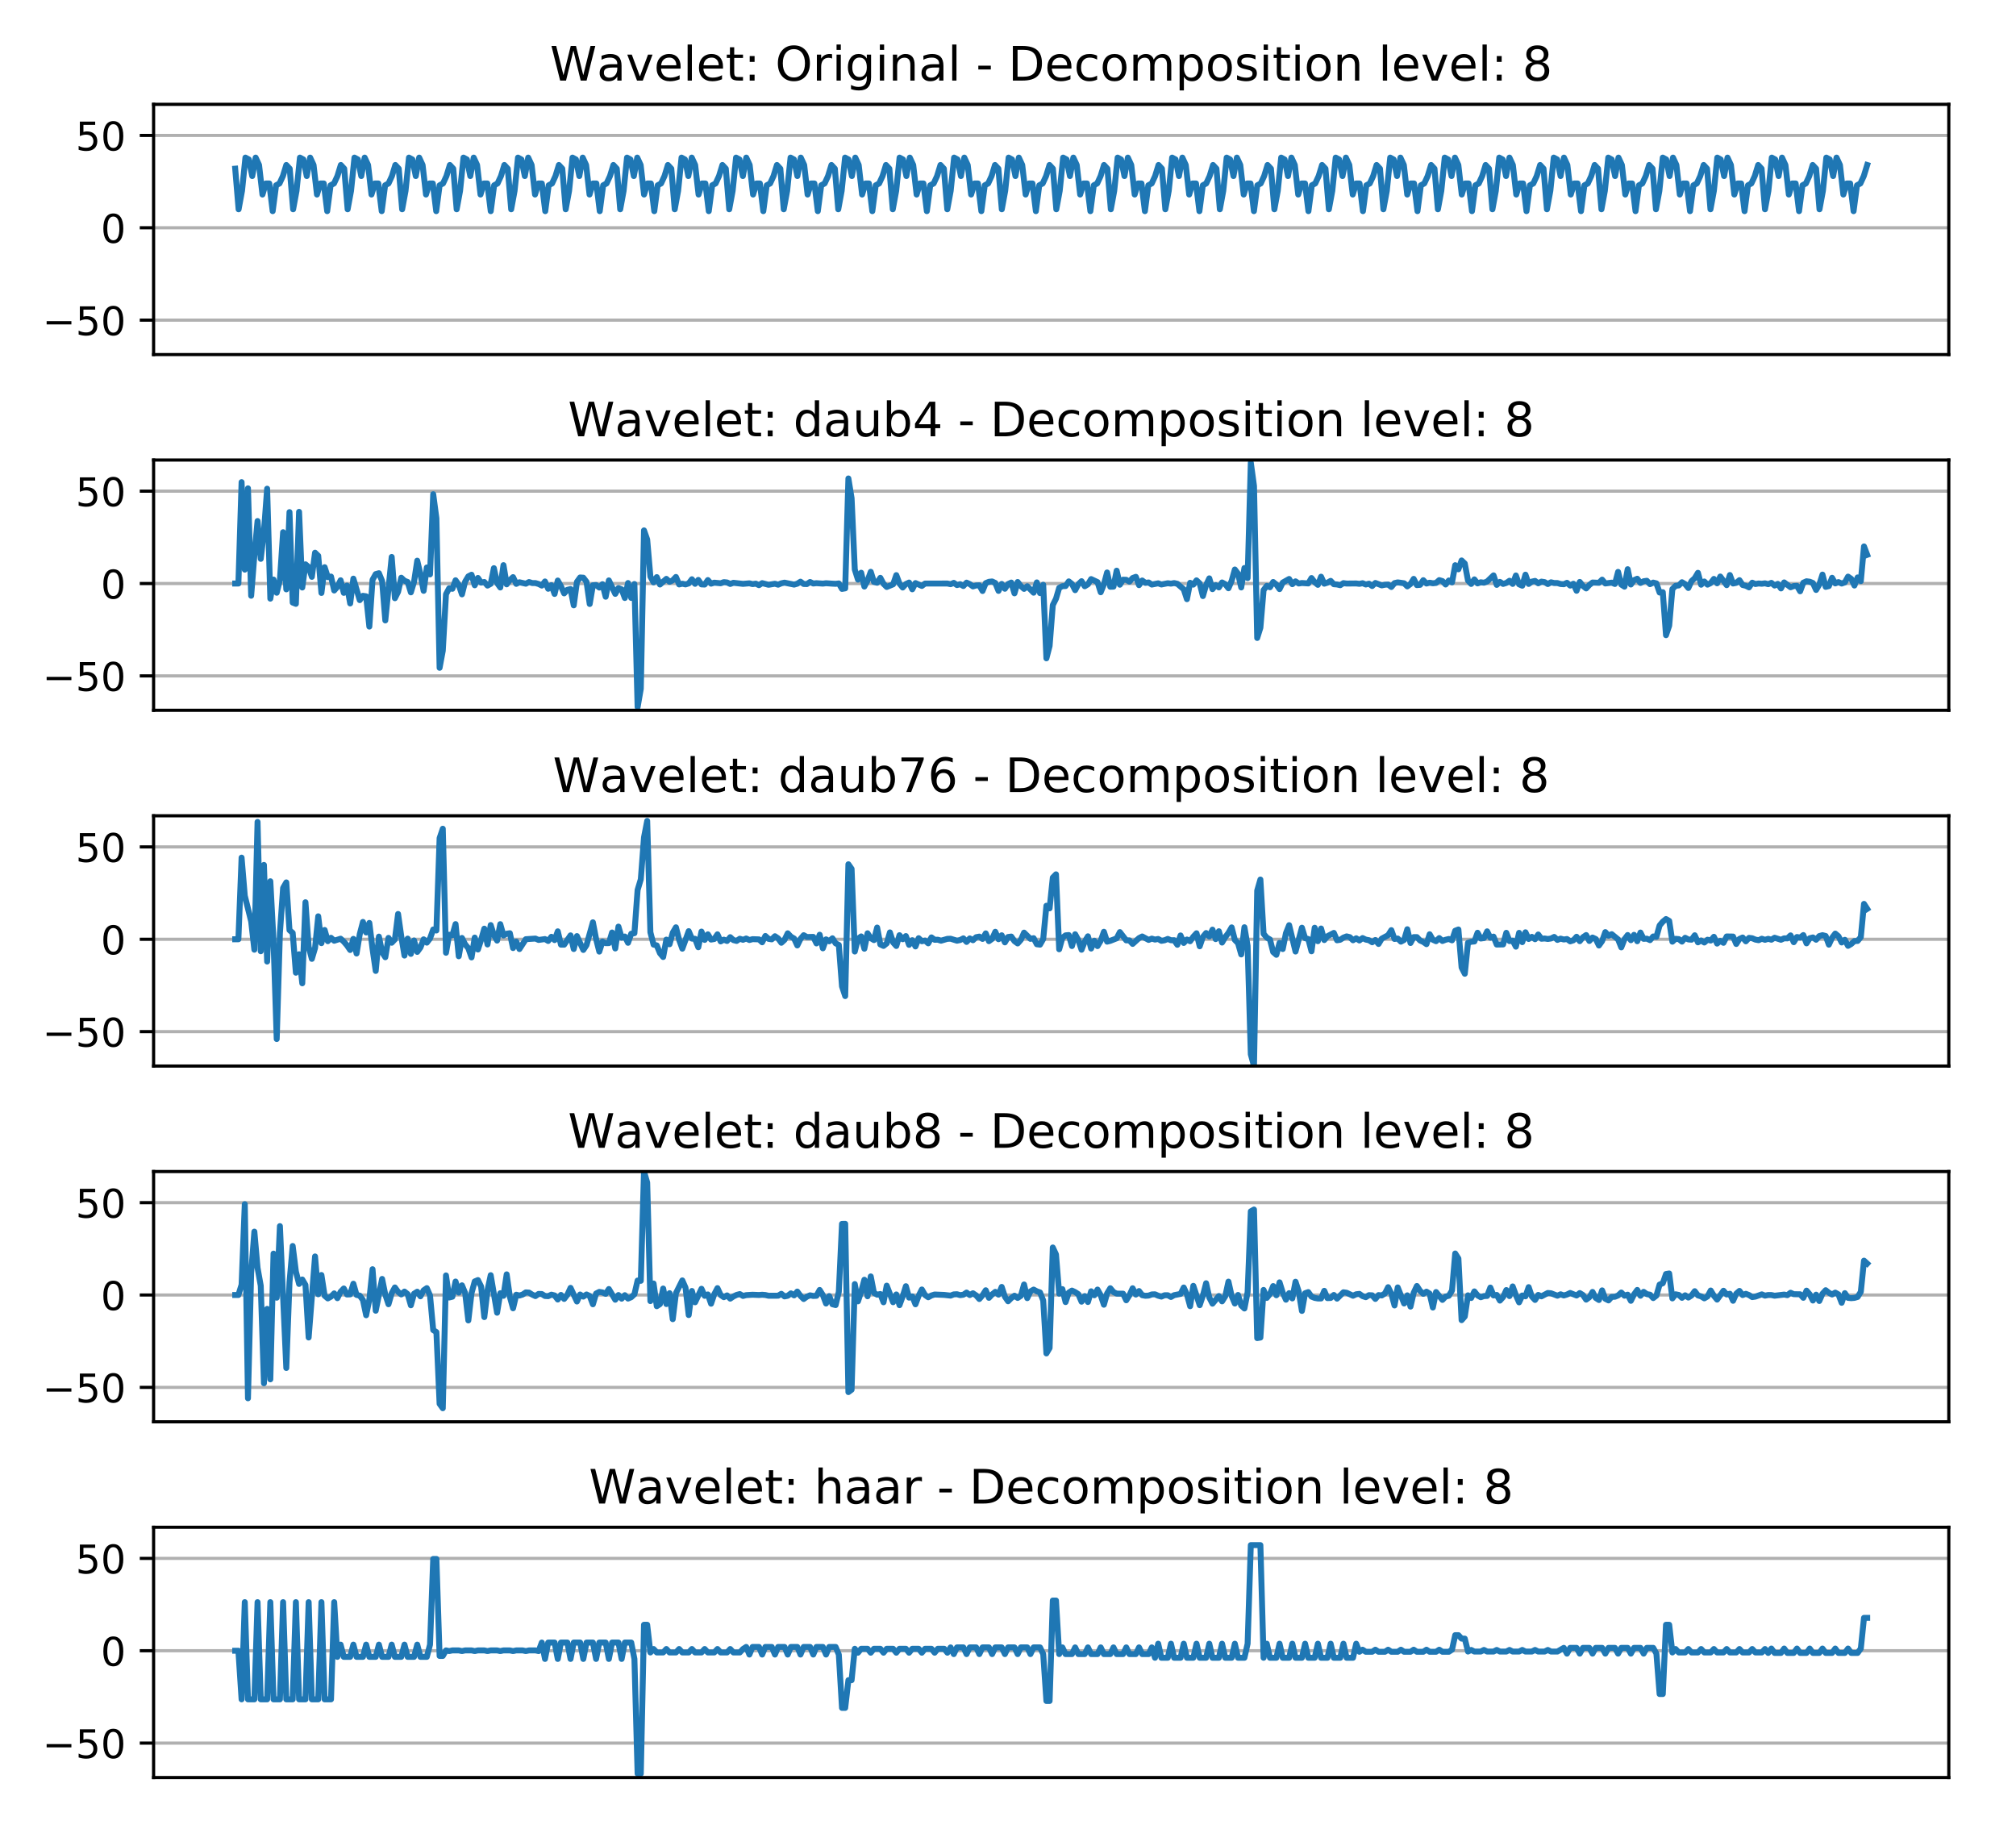 <?xml version="1.0" encoding="utf-8" standalone="no"?>
<!DOCTYPE svg PUBLIC "-//W3C//DTD SVG 1.1//EN"
  "http://www.w3.org/Graphics/SVG/1.1/DTD/svg11.dtd">
<!-- Created with matplotlib (http://matplotlib.org/) -->
<svg height="461.52pt" version="1.1" viewBox="0 0 509.76 461.52" width="509.76pt" xmlns="http://www.w3.org/2000/svg" xmlns:xlink="http://www.w3.org/1999/xlink">
 <defs>
  <style type="text/css">
*{stroke-linecap:butt;stroke-linejoin:round;}
  </style>
 </defs>
 <g id="figure_1">
  <g id="patch_1">
   <path d="M 0 461.52 
L 509.76 461.52 
L 509.76 0 
L 0 0 
z
" style="fill:#ffffff;"/>
  </g>
  <g id="axes_1">
   <g id="patch_2">
    <path d="M 38.839 89.651 
L 492.768 89.651 
L 492.768 26.373 
L 38.839 26.373 
z
" style="fill:#ffffff;"/>
   </g>
   <g id="matplotlib.axis_1"/>
   <g id="matplotlib.axis_2">
    <g id="ytick_1">
     <g id="line2d_1">
      <path clip-path="url(#p6715372508)" d="M 38.839 80.945 
L 492.768 80.945 
" style="fill:none;stroke:#b0b0b0;stroke-linecap:square;stroke-width:0.8;"/>
     </g>
     <g id="line2d_2">
      <defs>
       <path d="M 0 0 
L -3.5 0 
" id="me9eae14ef3" style="stroke:#000000;stroke-width:0.8;"/>
      </defs>
      <g>
       <use style="stroke:#000000;stroke-width:0.8;" x="38.839" xlink:href="#me9eae14ef3" y="80.945"/>
      </g>
     </g>
     <g id="text_1">
      <!-- −50 -->
      <defs>
       <path d="M 10.594 35.5 
L 73.188 35.5 
L 73.188 27.203 
L 10.594 27.203 
z
" id="DejaVuSans-2212"/>
       <path d="M 10.797 72.906 
L 49.516 72.906 
L 49.516 64.594 
L 19.828 64.594 
L 19.828 46.734 
Q 21.969 47.469 24.109 47.828 
Q 26.266 48.188 28.422 48.188 
Q 40.625 48.188 47.75 41.5 
Q 54.891 34.812 54.891 23.391 
Q 54.891 11.625 47.562 5.094 
Q 40.234 -1.422 26.906 -1.422 
Q 22.312 -1.422 17.547 -0.641 
Q 12.797 0.141 7.719 1.703 
L 7.719 11.625 
Q 12.109 9.234 16.797 8.062 
Q 21.484 6.891 26.703 6.891 
Q 35.156 6.891 40.078 11.328 
Q 45.016 15.766 45.016 23.391 
Q 45.016 31 40.078 35.438 
Q 35.156 39.891 26.703 39.891 
Q 22.75 39.891 18.812 39.016 
Q 14.891 38.141 10.797 36.281 
z
" id="DejaVuSans-35"/>
       <path d="M 31.781 66.406 
Q 24.172 66.406 20.328 58.906 
Q 16.5 51.422 16.5 36.375 
Q 16.5 21.391 20.328 13.891 
Q 24.172 6.391 31.781 6.391 
Q 39.453 6.391 43.281 13.891 
Q 47.125 21.391 47.125 36.375 
Q 47.125 51.422 43.281 58.906 
Q 39.453 66.406 31.781 66.406 
z
M 31.781 74.219 
Q 44.047 74.219 50.516 64.516 
Q 56.984 54.828 56.984 36.375 
Q 56.984 17.969 50.516 8.266 
Q 44.047 -1.422 31.781 -1.422 
Q 19.531 -1.422 13.062 8.266 
Q 6.594 17.969 6.594 36.375 
Q 6.594 54.828 13.062 64.516 
Q 19.531 74.219 31.781 74.219 
z
" id="DejaVuSans-30"/>
      </defs>
      <g transform="translate(10.734 84.745)scale(0.1 -0.1)">
       <use xlink:href="#DejaVuSans-2212"/>
       <use x="83.789" xlink:href="#DejaVuSans-35"/>
       <use x="147.412" xlink:href="#DejaVuSans-30"/>
      </g>
     </g>
    </g>
    <g id="ytick_2">
     <g id="line2d_3">
      <path clip-path="url(#p6715372508)" d="M 38.839 57.594 
L 492.768 57.594 
" style="fill:none;stroke:#b0b0b0;stroke-linecap:square;stroke-width:0.8;"/>
     </g>
     <g id="line2d_4">
      <g>
       <use style="stroke:#000000;stroke-width:0.8;" x="38.839" xlink:href="#me9eae14ef3" y="57.594"/>
      </g>
     </g>
     <g id="text_2">
      <!-- 0 -->
      <g transform="translate(25.476 61.393)scale(0.1 -0.1)">
       <use xlink:href="#DejaVuSans-30"/>
      </g>
     </g>
    </g>
    <g id="ytick_3">
     <g id="line2d_5">
      <path clip-path="url(#p6715372508)" d="M 38.839 34.243 
L 492.768 34.243 
" style="fill:none;stroke:#b0b0b0;stroke-linecap:square;stroke-width:0.8;"/>
     </g>
     <g id="line2d_6">
      <g>
       <use style="stroke:#000000;stroke-width:0.8;" x="38.839" xlink:href="#me9eae14ef3" y="34.243"/>
      </g>
     </g>
     <g id="text_3">
      <!-- 50 -->
      <g transform="translate(19.114 38.042)scale(0.1 -0.1)">
       <use xlink:href="#DejaVuSans-35"/>
       <use x="63.623" xlink:href="#DejaVuSans-30"/>
      </g>
     </g>
    </g>
   </g>
   <g id="line2d_7">
    <path clip-path="url(#p6715372508)" d="M 59.472 42.649 
L 60.334 52.924 
L 61.195 48.253 
L 62.057 39.847 
L 62.918 40.314 
L 63.78 44.517 
L 64.641 39.847 
L 65.503 41.715 
L 66.364 49.187 
L 67.226 46.385 
L 68.087 46.385 
L 68.949 53.391 
L 69.81 46.852 
L 70.672 46.385 
L 71.533 44.517 
L 72.395 41.715 
L 73.256 42.649 
L 74.118 52.924 
L 74.979 48.253 
L 75.841 39.847 
L 76.702 40.314 
L 77.564 44.517 
L 78.425 39.847 
L 79.287 41.715 
L 80.148 49.187 
L 81.01 46.385 
L 81.871 46.385 
L 82.733 53.391 
L 83.594 46.852 
L 84.456 46.385 
L 85.317 44.517 
L 86.179 41.715 
L 87.04 42.649 
L 87.902 52.924 
L 88.763 48.253 
L 89.625 39.847 
L 90.486 40.314 
L 91.348 44.517 
L 92.209 39.847 
L 93.071 41.715 
L 93.932 49.187 
L 94.794 46.385 
L 95.655 46.385 
L 96.517 53.391 
L 97.378 46.852 
L 98.24 46.385 
L 99.101 44.517 
L 99.963 41.715 
L 100.824 42.649 
L 101.686 52.924 
L 102.547 48.253 
L 103.409 39.847 
L 104.27 40.314 
L 105.132 44.517 
L 105.993 39.847 
L 106.855 41.715 
L 107.717 49.187 
L 108.578 46.385 
L 109.44 46.385 
L 110.301 53.391 
L 111.163 46.852 
L 112.024 46.385 
L 112.886 44.517 
L 113.747 41.715 
L 114.609 42.649 
L 115.47 52.924 
L 116.332 48.253 
L 117.193 39.847 
L 118.055 40.314 
L 118.916 44.517 
L 119.778 39.847 
L 120.639 41.715 
L 121.501 49.187 
L 122.362 46.385 
L 123.224 46.385 
L 124.085 53.391 
L 124.947 46.852 
L 125.808 46.385 
L 126.67 44.517 
L 127.531 41.715 
L 128.393 42.649 
L 129.254 52.924 
L 130.116 48.253 
L 130.977 39.847 
L 131.839 40.314 
L 132.7 44.517 
L 133.562 39.847 
L 134.423 41.715 
L 135.285 49.187 
L 136.146 46.385 
L 137.008 46.385 
L 137.869 53.391 
L 138.731 46.852 
L 139.592 46.385 
L 140.454 44.517 
L 141.315 41.715 
L 142.177 42.649 
L 143.038 52.924 
L 143.9 48.253 
L 144.761 39.847 
L 145.623 40.314 
L 146.484 44.517 
L 147.346 39.847 
L 148.207 41.715 
L 149.069 49.187 
L 149.93 46.385 
L 150.792 46.385 
L 151.653 53.391 
L 152.515 46.852 
L 153.376 46.385 
L 154.238 44.517 
L 155.1 41.715 
L 155.961 42.649 
L 156.823 52.924 
L 157.684 48.253 
L 158.546 39.847 
L 159.407 40.314 
L 160.269 44.517 
L 161.13 39.847 
L 161.992 41.715 
L 162.853 49.187 
L 163.715 46.385 
L 164.576 46.385 
L 165.438 53.391 
L 166.299 46.852 
L 167.161 46.385 
L 168.022 44.517 
L 168.884 41.715 
L 169.745 42.649 
L 170.607 52.924 
L 171.468 48.253 
L 172.33 39.847 
L 173.191 40.314 
L 174.053 44.517 
L 174.914 39.847 
L 175.776 41.715 
L 176.637 49.187 
L 177.499 46.385 
L 178.36 46.385 
L 179.222 53.391 
L 180.083 46.852 
L 180.945 46.385 
L 181.806 44.517 
L 182.668 41.715 
L 183.529 42.649 
L 184.391 52.924 
L 185.252 48.253 
L 186.114 39.847 
L 186.975 40.314 
L 187.837 44.517 
L 188.698 39.847 
L 189.56 41.715 
L 190.421 49.187 
L 191.283 46.385 
L 192.144 46.385 
L 193.006 53.391 
L 193.867 46.852 
L 194.729 46.385 
L 195.59 44.517 
L 196.452 41.715 
L 197.313 42.649 
L 198.175 52.924 
L 199.036 48.253 
L 199.898 39.847 
L 200.759 40.314 
L 201.621 44.517 
L 202.483 39.847 
L 203.344 41.715 
L 204.206 49.187 
L 205.067 46.385 
L 205.929 46.385 
L 206.79 53.391 
L 207.652 46.852 
L 208.513 46.385 
L 209.375 44.517 
L 210.236 41.715 
L 211.098 42.649 
L 211.959 52.924 
L 212.821 48.253 
L 213.682 39.847 
L 214.544 40.314 
L 215.405 44.517 
L 216.267 39.847 
L 217.128 41.715 
L 217.99 49.187 
L 218.851 46.385 
L 219.713 46.385 
L 220.574 53.391 
L 221.436 46.852 
L 222.297 46.385 
L 223.159 44.517 
L 224.02 41.715 
L 224.882 42.649 
L 225.743 52.924 
L 226.605 48.253 
L 227.466 39.847 
L 228.328 40.314 
L 229.189 44.517 
L 230.051 39.847 
L 230.912 41.715 
L 231.774 49.187 
L 232.635 46.385 
L 233.497 46.385 
L 234.358 53.391 
L 235.22 46.852 
L 236.081 46.385 
L 236.943 44.517 
L 237.804 41.715 
L 238.666 42.649 
L 239.527 52.924 
L 240.389 48.253 
L 241.25 39.847 
L 242.112 40.314 
L 242.973 44.517 
L 243.835 39.847 
L 244.696 41.715 
L 245.558 49.187 
L 246.419 46.385 
L 247.281 46.385 
L 248.142 53.391 
L 249.004 46.852 
L 249.866 46.385 
L 250.727 44.517 
L 251.589 41.715 
L 252.45 42.649 
L 253.312 52.924 
L 254.173 48.253 
L 255.035 39.847 
L 255.896 40.314 
L 256.758 44.517 
L 257.619 39.847 
L 258.481 41.715 
L 259.342 49.187 
L 260.204 46.385 
L 261.065 46.385 
L 261.927 53.391 
L 262.788 46.852 
L 263.65 46.385 
L 264.511 44.517 
L 265.373 41.715 
L 266.234 42.649 
L 267.096 52.924 
L 267.957 48.253 
L 268.819 39.847 
L 269.68 40.314 
L 270.542 44.517 
L 271.403 39.847 
L 272.265 41.715 
L 273.126 49.187 
L 273.988 46.385 
L 274.849 46.385 
L 275.711 53.391 
L 276.572 46.852 
L 277.434 46.385 
L 278.295 44.517 
L 279.157 41.715 
L 280.018 42.649 
L 280.88 52.924 
L 281.741 48.253 
L 282.603 39.847 
L 283.464 40.314 
L 284.326 44.517 
L 285.187 39.847 
L 286.049 41.715 
L 286.91 49.187 
L 287.772 46.385 
L 288.633 46.385 
L 289.495 53.391 
L 290.356 46.852 
L 291.218 46.385 
L 292.079 44.517 
L 292.941 41.715 
L 293.802 42.649 
L 294.664 52.924 
L 295.525 48.253 
L 296.387 39.847 
L 297.249 40.314 
L 298.11 44.517 
L 298.972 39.847 
L 299.833 41.715 
L 300.695 49.187 
L 301.556 46.385 
L 302.418 46.385 
L 303.279 53.391 
L 304.141 46.852 
L 305.002 46.385 
L 305.864 44.517 
L 306.725 41.715 
L 307.587 42.649 
L 308.448 52.924 
L 309.31 48.253 
L 310.171 39.847 
L 311.033 40.314 
L 311.894 44.517 
L 312.756 39.847 
L 313.617 41.715 
L 314.479 49.187 
L 315.34 46.385 
L 316.202 46.385 
L 317.063 53.391 
L 317.925 46.852 
L 318.786 46.385 
L 319.648 44.517 
L 320.509 41.715 
L 321.371 42.649 
L 322.232 52.924 
L 323.094 48.253 
L 323.955 39.847 
L 324.817 40.314 
L 325.678 44.517 
L 326.54 39.847 
L 327.401 41.715 
L 328.263 49.187 
L 329.124 46.385 
L 329.986 46.385 
L 330.847 53.391 
L 331.709 46.852 
L 332.57 46.385 
L 333.432 44.517 
L 334.293 41.715 
L 335.155 42.649 
L 336.016 52.924 
L 336.878 48.253 
L 337.739 39.847 
L 338.601 40.314 
L 339.462 44.517 
L 340.324 39.847 
L 341.185 41.715 
L 342.047 49.187 
L 342.908 46.385 
L 343.77 46.385 
L 344.632 53.391 
L 345.493 46.852 
L 346.355 46.385 
L 347.216 44.517 
L 348.078 41.715 
L 348.939 42.649 
L 349.801 52.924 
L 350.662 48.253 
L 351.524 39.847 
L 352.385 40.314 
L 353.247 44.517 
L 354.108 39.847 
L 354.97 41.715 
L 355.831 49.187 
L 356.693 46.385 
L 357.554 46.385 
L 358.416 53.391 
L 359.277 46.852 
L 360.139 46.385 
L 361 44.517 
L 361.862 41.715 
L 362.723 42.649 
L 363.585 52.924 
L 364.446 48.253 
L 365.308 39.847 
L 366.169 40.314 
L 367.031 44.517 
L 367.892 39.847 
L 368.754 41.715 
L 369.615 49.187 
L 370.477 46.385 
L 371.338 46.385 
L 372.2 53.391 
L 373.061 46.852 
L 373.923 46.385 
L 374.784 44.517 
L 375.646 41.715 
L 376.507 42.649 
L 377.369 52.924 
L 378.23 48.253 
L 379.092 39.847 
L 379.953 40.314 
L 380.815 44.517 
L 381.676 39.847 
L 382.538 41.715 
L 383.399 49.187 
L 384.261 46.385 
L 385.122 46.385 
L 385.984 53.391 
L 386.845 46.852 
L 387.707 46.385 
L 388.568 44.517 
L 389.43 41.715 
L 390.291 42.649 
L 391.153 52.924 
L 392.015 48.253 
L 392.876 39.847 
L 393.738 40.314 
L 394.599 44.517 
L 395.461 39.847 
L 396.322 41.715 
L 397.184 49.187 
L 398.045 46.385 
L 398.907 46.385 
L 399.768 53.391 
L 400.63 46.852 
L 401.491 46.385 
L 402.353 44.517 
L 403.214 41.715 
L 404.076 42.649 
L 404.937 52.924 
L 405.799 48.253 
L 406.66 39.847 
L 407.522 40.314 
L 408.383 44.517 
L 409.245 39.847 
L 410.106 41.715 
L 410.968 49.187 
L 411.829 46.385 
L 412.691 46.385 
L 413.552 53.391 
L 414.414 46.852 
L 415.275 46.385 
L 416.137 44.517 
L 416.998 41.715 
L 417.86 42.649 
L 418.721 52.924 
L 419.583 48.253 
L 420.444 39.847 
L 421.306 40.314 
L 422.167 44.517 
L 423.029 39.847 
L 423.89 41.715 
L 424.752 49.187 
L 425.613 46.385 
L 426.475 46.385 
L 427.336 53.391 
L 428.198 46.852 
L 429.059 46.385 
L 429.921 44.517 
L 430.782 41.715 
L 431.644 42.649 
L 432.505 52.924 
L 433.367 48.253 
L 434.228 39.847 
L 435.09 40.314 
L 435.951 44.517 
L 436.813 39.847 
L 437.674 41.715 
L 438.536 49.187 
L 439.398 46.385 
L 440.259 46.385 
L 441.121 53.391 
L 441.982 46.852 
L 442.844 46.385 
L 443.705 44.517 
L 444.567 41.715 
L 445.428 42.649 
L 446.29 52.924 
L 447.151 48.253 
L 448.013 39.847 
L 448.874 40.314 
L 449.736 44.517 
L 450.597 39.847 
L 451.459 41.715 
L 452.32 49.187 
L 453.182 46.385 
L 454.043 46.385 
L 454.905 53.391 
L 455.766 46.852 
L 456.628 46.385 
L 457.489 44.517 
L 458.351 41.715 
L 459.212 42.649 
L 460.074 52.924 
L 460.935 48.253 
L 461.797 39.847 
L 462.658 40.314 
L 463.52 44.517 
L 464.381 39.847 
L 465.243 41.715 
L 466.104 49.187 
L 466.966 46.385 
L 467.827 46.385 
L 468.689 53.391 
L 469.55 46.852 
L 470.412 46.385 
L 471.273 44.517 
L 472.135 41.715 
L 472.135 41.715 
" style="fill:none;stroke:#1f77b4;stroke-linecap:square;stroke-width:1.5;"/>
   </g>
   <g id="patch_3">
    <path d="M 38.839 89.651 
L 38.839 26.373 
" style="fill:none;stroke:#000000;stroke-linecap:square;stroke-linejoin:miter;stroke-width:0.8;"/>
   </g>
   <g id="patch_4">
    <path d="M 492.768 89.651 
L 492.768 26.373 
" style="fill:none;stroke:#000000;stroke-linecap:square;stroke-linejoin:miter;stroke-width:0.8;"/>
   </g>
   <g id="patch_5">
    <path d="M 38.839 89.651 
L 492.768 89.651 
" style="fill:none;stroke:#000000;stroke-linecap:square;stroke-linejoin:miter;stroke-width:0.8;"/>
   </g>
   <g id="patch_6">
    <path d="M 38.839 26.373 
L 492.768 26.373 
" style="fill:none;stroke:#000000;stroke-linecap:square;stroke-linejoin:miter;stroke-width:0.8;"/>
   </g>
   <g id="text_4">
    <!-- Wavelet: Original - Decomposition level: 8 -->
    <defs>
     <path d="M 3.328 72.906 
L 13.281 72.906 
L 28.609 11.281 
L 43.891 72.906 
L 54.984 72.906 
L 70.312 11.281 
L 85.594 72.906 
L 95.609 72.906 
L 77.297 0 
L 64.891 0 
L 49.516 63.281 
L 33.984 0 
L 21.578 0 
z
" id="DejaVuSans-57"/>
     <path d="M 34.281 27.484 
Q 23.391 27.484 19.188 25 
Q 14.984 22.516 14.984 16.5 
Q 14.984 11.719 18.141 8.906 
Q 21.297 6.109 26.703 6.109 
Q 34.188 6.109 38.703 11.406 
Q 43.219 16.703 43.219 25.484 
L 43.219 27.484 
z
M 52.203 31.203 
L 52.203 0 
L 43.219 0 
L 43.219 8.297 
Q 40.141 3.328 35.547 0.953 
Q 30.953 -1.422 24.312 -1.422 
Q 15.922 -1.422 10.953 3.297 
Q 6 8.016 6 15.922 
Q 6 25.141 12.172 29.828 
Q 18.359 34.516 30.609 34.516 
L 43.219 34.516 
L 43.219 35.406 
Q 43.219 41.609 39.141 45 
Q 35.062 48.391 27.688 48.391 
Q 23 48.391 18.547 47.266 
Q 14.109 46.141 10.016 43.891 
L 10.016 52.203 
Q 14.938 54.109 19.578 55.047 
Q 24.219 56 28.609 56 
Q 40.484 56 46.344 49.844 
Q 52.203 43.703 52.203 31.203 
z
" id="DejaVuSans-61"/>
     <path d="M 2.984 54.688 
L 12.5 54.688 
L 29.594 8.797 
L 46.688 54.688 
L 56.203 54.688 
L 35.688 0 
L 23.484 0 
z
" id="DejaVuSans-76"/>
     <path d="M 56.203 29.594 
L 56.203 25.203 
L 14.891 25.203 
Q 15.484 15.922 20.484 11.062 
Q 25.484 6.203 34.422 6.203 
Q 39.594 6.203 44.453 7.469 
Q 49.312 8.734 54.109 11.281 
L 54.109 2.781 
Q 49.266 0.734 44.188 -0.344 
Q 39.109 -1.422 33.891 -1.422 
Q 20.797 -1.422 13.156 6.188 
Q 5.516 13.812 5.516 26.812 
Q 5.516 40.234 12.766 48.109 
Q 20.016 56 32.328 56 
Q 43.359 56 49.781 48.891 
Q 56.203 41.797 56.203 29.594 
z
M 47.219 32.234 
Q 47.125 39.594 43.094 43.984 
Q 39.062 48.391 32.422 48.391 
Q 24.906 48.391 20.391 44.141 
Q 15.875 39.891 15.188 32.172 
z
" id="DejaVuSans-65"/>
     <path d="M 9.422 75.984 
L 18.406 75.984 
L 18.406 0 
L 9.422 0 
z
" id="DejaVuSans-6c"/>
     <path d="M 18.312 70.219 
L 18.312 54.688 
L 36.812 54.688 
L 36.812 47.703 
L 18.312 47.703 
L 18.312 18.016 
Q 18.312 11.328 20.141 9.422 
Q 21.969 7.516 27.594 7.516 
L 36.812 7.516 
L 36.812 0 
L 27.594 0 
Q 17.188 0 13.234 3.875 
Q 9.281 7.766 9.281 18.016 
L 9.281 47.703 
L 2.688 47.703 
L 2.688 54.688 
L 9.281 54.688 
L 9.281 70.219 
z
" id="DejaVuSans-74"/>
     <path d="M 11.719 12.406 
L 22.016 12.406 
L 22.016 0 
L 11.719 0 
z
M 11.719 51.703 
L 22.016 51.703 
L 22.016 39.312 
L 11.719 39.312 
z
" id="DejaVuSans-3a"/>
     <path id="DejaVuSans-20"/>
     <path d="M 39.406 66.219 
Q 28.656 66.219 22.328 58.203 
Q 16.016 50.203 16.016 36.375 
Q 16.016 22.609 22.328 14.594 
Q 28.656 6.594 39.406 6.594 
Q 50.141 6.594 56.422 14.594 
Q 62.703 22.609 62.703 36.375 
Q 62.703 50.203 56.422 58.203 
Q 50.141 66.219 39.406 66.219 
z
M 39.406 74.219 
Q 54.734 74.219 63.906 63.938 
Q 73.094 53.656 73.094 36.375 
Q 73.094 19.141 63.906 8.859 
Q 54.734 -1.422 39.406 -1.422 
Q 24.031 -1.422 14.812 8.828 
Q 5.609 19.094 5.609 36.375 
Q 5.609 53.656 14.812 63.938 
Q 24.031 74.219 39.406 74.219 
z
" id="DejaVuSans-4f"/>
     <path d="M 41.109 46.297 
Q 39.594 47.172 37.812 47.578 
Q 36.031 48 33.891 48 
Q 26.266 48 22.188 43.047 
Q 18.109 38.094 18.109 28.812 
L 18.109 0 
L 9.078 0 
L 9.078 54.688 
L 18.109 54.688 
L 18.109 46.188 
Q 20.953 51.172 25.484 53.578 
Q 30.031 56 36.531 56 
Q 37.453 56 38.578 55.875 
Q 39.703 55.766 41.062 55.516 
z
" id="DejaVuSans-72"/>
     <path d="M 9.422 54.688 
L 18.406 54.688 
L 18.406 0 
L 9.422 0 
z
M 9.422 75.984 
L 18.406 75.984 
L 18.406 64.594 
L 9.422 64.594 
z
" id="DejaVuSans-69"/>
     <path d="M 45.406 27.984 
Q 45.406 37.75 41.375 43.109 
Q 37.359 48.484 30.078 48.484 
Q 22.859 48.484 18.828 43.109 
Q 14.797 37.75 14.797 27.984 
Q 14.797 18.266 18.828 12.891 
Q 22.859 7.516 30.078 7.516 
Q 37.359 7.516 41.375 12.891 
Q 45.406 18.266 45.406 27.984 
z
M 54.391 6.781 
Q 54.391 -7.172 48.188 -13.984 
Q 42 -20.797 29.203 -20.797 
Q 24.469 -20.797 20.266 -20.094 
Q 16.062 -19.391 12.109 -17.922 
L 12.109 -9.188 
Q 16.062 -11.328 19.922 -12.344 
Q 23.781 -13.375 27.781 -13.375 
Q 36.625 -13.375 41.016 -8.766 
Q 45.406 -4.156 45.406 5.172 
L 45.406 9.625 
Q 42.625 4.781 38.281 2.391 
Q 33.938 0 27.875 0 
Q 17.828 0 11.672 7.656 
Q 5.516 15.328 5.516 27.984 
Q 5.516 40.672 11.672 48.328 
Q 17.828 56 27.875 56 
Q 33.938 56 38.281 53.609 
Q 42.625 51.219 45.406 46.391 
L 45.406 54.688 
L 54.391 54.688 
z
" id="DejaVuSans-67"/>
     <path d="M 54.891 33.016 
L 54.891 0 
L 45.906 0 
L 45.906 32.719 
Q 45.906 40.484 42.875 44.328 
Q 39.844 48.188 33.797 48.188 
Q 26.516 48.188 22.312 43.547 
Q 18.109 38.922 18.109 30.906 
L 18.109 0 
L 9.078 0 
L 9.078 54.688 
L 18.109 54.688 
L 18.109 46.188 
Q 21.344 51.125 25.703 53.562 
Q 30.078 56 35.797 56 
Q 45.219 56 50.047 50.172 
Q 54.891 44.344 54.891 33.016 
z
" id="DejaVuSans-6e"/>
     <path d="M 4.891 31.391 
L 31.203 31.391 
L 31.203 23.391 
L 4.891 23.391 
z
" id="DejaVuSans-2d"/>
     <path d="M 19.672 64.797 
L 19.672 8.109 
L 31.594 8.109 
Q 46.688 8.109 53.688 14.938 
Q 60.688 21.781 60.688 36.531 
Q 60.688 51.172 53.688 57.984 
Q 46.688 64.797 31.594 64.797 
z
M 9.812 72.906 
L 30.078 72.906 
Q 51.266 72.906 61.172 64.094 
Q 71.094 55.281 71.094 36.531 
Q 71.094 17.672 61.125 8.828 
Q 51.172 0 30.078 0 
L 9.812 0 
z
" id="DejaVuSans-44"/>
     <path d="M 48.781 52.594 
L 48.781 44.188 
Q 44.969 46.297 41.141 47.344 
Q 37.312 48.391 33.406 48.391 
Q 24.656 48.391 19.812 42.844 
Q 14.984 37.312 14.984 27.297 
Q 14.984 17.281 19.812 11.734 
Q 24.656 6.203 33.406 6.203 
Q 37.312 6.203 41.141 7.25 
Q 44.969 8.297 48.781 10.406 
L 48.781 2.094 
Q 45.016 0.344 40.984 -0.531 
Q 36.969 -1.422 32.422 -1.422 
Q 20.062 -1.422 12.781 6.344 
Q 5.516 14.109 5.516 27.297 
Q 5.516 40.672 12.859 48.328 
Q 20.219 56 33.016 56 
Q 37.156 56 41.109 55.141 
Q 45.062 54.297 48.781 52.594 
z
" id="DejaVuSans-63"/>
     <path d="M 30.609 48.391 
Q 23.391 48.391 19.188 42.75 
Q 14.984 37.109 14.984 27.297 
Q 14.984 17.484 19.156 11.844 
Q 23.344 6.203 30.609 6.203 
Q 37.797 6.203 41.984 11.859 
Q 46.188 17.531 46.188 27.297 
Q 46.188 37.016 41.984 42.703 
Q 37.797 48.391 30.609 48.391 
z
M 30.609 56 
Q 42.328 56 49.016 48.375 
Q 55.719 40.766 55.719 27.297 
Q 55.719 13.875 49.016 6.219 
Q 42.328 -1.422 30.609 -1.422 
Q 18.844 -1.422 12.172 6.219 
Q 5.516 13.875 5.516 27.297 
Q 5.516 40.766 12.172 48.375 
Q 18.844 56 30.609 56 
z
" id="DejaVuSans-6f"/>
     <path d="M 52 44.188 
Q 55.375 50.25 60.062 53.125 
Q 64.75 56 71.094 56 
Q 79.641 56 84.281 50.016 
Q 88.922 44.047 88.922 33.016 
L 88.922 0 
L 79.891 0 
L 79.891 32.719 
Q 79.891 40.578 77.094 44.375 
Q 74.312 48.188 68.609 48.188 
Q 61.625 48.188 57.562 43.547 
Q 53.516 38.922 53.516 30.906 
L 53.516 0 
L 44.484 0 
L 44.484 32.719 
Q 44.484 40.625 41.703 44.406 
Q 38.922 48.188 33.109 48.188 
Q 26.219 48.188 22.156 43.531 
Q 18.109 38.875 18.109 30.906 
L 18.109 0 
L 9.078 0 
L 9.078 54.688 
L 18.109 54.688 
L 18.109 46.188 
Q 21.188 51.219 25.484 53.609 
Q 29.781 56 35.688 56 
Q 41.656 56 45.828 52.969 
Q 50 49.953 52 44.188 
z
" id="DejaVuSans-6d"/>
     <path d="M 18.109 8.203 
L 18.109 -20.797 
L 9.078 -20.797 
L 9.078 54.688 
L 18.109 54.688 
L 18.109 46.391 
Q 20.953 51.266 25.266 53.625 
Q 29.594 56 35.594 56 
Q 45.562 56 51.781 48.094 
Q 58.016 40.188 58.016 27.297 
Q 58.016 14.406 51.781 6.484 
Q 45.562 -1.422 35.594 -1.422 
Q 29.594 -1.422 25.266 0.953 
Q 20.953 3.328 18.109 8.203 
z
M 48.688 27.297 
Q 48.688 37.203 44.609 42.844 
Q 40.531 48.484 33.406 48.484 
Q 26.266 48.484 22.188 42.844 
Q 18.109 37.203 18.109 27.297 
Q 18.109 17.391 22.188 11.75 
Q 26.266 6.109 33.406 6.109 
Q 40.531 6.109 44.609 11.75 
Q 48.688 17.391 48.688 27.297 
z
" id="DejaVuSans-70"/>
     <path d="M 44.281 53.078 
L 44.281 44.578 
Q 40.484 46.531 36.375 47.5 
Q 32.281 48.484 27.875 48.484 
Q 21.188 48.484 17.844 46.438 
Q 14.5 44.391 14.5 40.281 
Q 14.5 37.156 16.891 35.375 
Q 19.281 33.594 26.516 31.984 
L 29.594 31.297 
Q 39.156 29.25 43.188 25.516 
Q 47.219 21.781 47.219 15.094 
Q 47.219 7.469 41.188 3.016 
Q 35.156 -1.422 24.609 -1.422 
Q 20.219 -1.422 15.453 -0.562 
Q 10.688 0.297 5.422 2 
L 5.422 11.281 
Q 10.406 8.688 15.234 7.391 
Q 20.062 6.109 24.812 6.109 
Q 31.156 6.109 34.562 8.281 
Q 37.984 10.453 37.984 14.406 
Q 37.984 18.062 35.516 20.016 
Q 33.062 21.969 24.703 23.781 
L 21.578 24.516 
Q 13.234 26.266 9.516 29.906 
Q 5.812 33.547 5.812 39.891 
Q 5.812 47.609 11.281 51.797 
Q 16.75 56 26.812 56 
Q 31.781 56 36.172 55.266 
Q 40.578 54.547 44.281 53.078 
z
" id="DejaVuSans-73"/>
     <path d="M 31.781 34.625 
Q 24.75 34.625 20.719 30.859 
Q 16.703 27.094 16.703 20.516 
Q 16.703 13.922 20.719 10.156 
Q 24.75 6.391 31.781 6.391 
Q 38.812 6.391 42.859 10.172 
Q 46.922 13.969 46.922 20.516 
Q 46.922 27.094 42.891 30.859 
Q 38.875 34.625 31.781 34.625 
z
M 21.922 38.812 
Q 15.578 40.375 12.031 44.719 
Q 8.5 49.078 8.5 55.328 
Q 8.5 64.062 14.719 69.141 
Q 20.953 74.219 31.781 74.219 
Q 42.672 74.219 48.875 69.141 
Q 55.078 64.062 55.078 55.328 
Q 55.078 49.078 51.531 44.719 
Q 48 40.375 41.703 38.812 
Q 48.828 37.156 52.797 32.312 
Q 56.781 27.484 56.781 20.516 
Q 56.781 9.906 50.312 4.234 
Q 43.844 -1.422 31.781 -1.422 
Q 19.734 -1.422 13.25 4.234 
Q 6.781 9.906 6.781 20.516 
Q 6.781 27.484 10.781 32.312 
Q 14.797 37.156 21.922 38.812 
z
M 18.312 54.391 
Q 18.312 48.734 21.844 45.562 
Q 25.391 42.391 31.781 42.391 
Q 38.141 42.391 41.719 45.562 
Q 45.312 48.734 45.312 54.391 
Q 45.312 60.062 41.719 63.234 
Q 38.141 66.406 31.781 66.406 
Q 25.391 66.406 21.844 63.234 
Q 18.312 60.062 18.312 54.391 
z
" id="DejaVuSans-38"/>
    </defs>
    <g transform="translate(139.047 20.373)scale(0.12 -0.12)">
     <use xlink:href="#DejaVuSans-57"/>
     <use x="98.783" xlink:href="#DejaVuSans-61"/>
     <use x="160.062" xlink:href="#DejaVuSans-76"/>
     <use x="219.242" xlink:href="#DejaVuSans-65"/>
     <use x="280.766" xlink:href="#DejaVuSans-6c"/>
     <use x="308.549" xlink:href="#DejaVuSans-65"/>
     <use x="370.072" xlink:href="#DejaVuSans-74"/>
     <use x="409.281" xlink:href="#DejaVuSans-3a"/>
     <use x="442.973" xlink:href="#DejaVuSans-20"/>
     <use x="474.76" xlink:href="#DejaVuSans-4f"/>
     <use x="553.471" xlink:href="#DejaVuSans-72"/>
     <use x="594.584" xlink:href="#DejaVuSans-69"/>
     <use x="622.367" xlink:href="#DejaVuSans-67"/>
     <use x="685.844" xlink:href="#DejaVuSans-69"/>
     <use x="713.627" xlink:href="#DejaVuSans-6e"/>
     <use x="777.006" xlink:href="#DejaVuSans-61"/>
     <use x="838.285" xlink:href="#DejaVuSans-6c"/>
     <use x="866.068" xlink:href="#DejaVuSans-20"/>
     <use x="897.855" xlink:href="#DejaVuSans-2d"/>
     <use x="933.939" xlink:href="#DejaVuSans-20"/>
     <use x="965.727" xlink:href="#DejaVuSans-44"/>
     <use x="1042.729" xlink:href="#DejaVuSans-65"/>
     <use x="1104.252" xlink:href="#DejaVuSans-63"/>
     <use x="1159.232" xlink:href="#DejaVuSans-6f"/>
     <use x="1220.414" xlink:href="#DejaVuSans-6d"/>
     <use x="1317.826" xlink:href="#DejaVuSans-70"/>
     <use x="1381.303" xlink:href="#DejaVuSans-6f"/>
     <use x="1442.484" xlink:href="#DejaVuSans-73"/>
     <use x="1494.584" xlink:href="#DejaVuSans-69"/>
     <use x="1522.367" xlink:href="#DejaVuSans-74"/>
     <use x="1561.576" xlink:href="#DejaVuSans-69"/>
     <use x="1589.359" xlink:href="#DejaVuSans-6f"/>
     <use x="1650.541" xlink:href="#DejaVuSans-6e"/>
     <use x="1713.92" xlink:href="#DejaVuSans-20"/>
     <use x="1745.707" xlink:href="#DejaVuSans-6c"/>
     <use x="1773.49" xlink:href="#DejaVuSans-65"/>
     <use x="1835.014" xlink:href="#DejaVuSans-76"/>
     <use x="1894.193" xlink:href="#DejaVuSans-65"/>
     <use x="1955.717" xlink:href="#DejaVuSans-6c"/>
     <use x="1983.5" xlink:href="#DejaVuSans-3a"/>
     <use x="2017.191" xlink:href="#DejaVuSans-20"/>
     <use x="2048.979" xlink:href="#DejaVuSans-38"/>
    </g>
   </g>
  </g>
  <g id="axes_2">
   <g id="patch_7">
    <path d="M 38.839 179.596 
L 492.768 179.596 
L 492.768 116.318 
L 38.839 116.318 
z
" style="fill:#ffffff;"/>
   </g>
   <g id="matplotlib.axis_3"/>
   <g id="matplotlib.axis_4">
    <g id="ytick_4">
     <g id="line2d_8">
      <path clip-path="url(#p58339e004e)" d="M 38.839 170.891 
L 492.768 170.891 
" style="fill:none;stroke:#b0b0b0;stroke-linecap:square;stroke-width:0.8;"/>
     </g>
     <g id="line2d_9">
      <g>
       <use style="stroke:#000000;stroke-width:0.8;" x="38.839" xlink:href="#me9eae14ef3" y="170.891"/>
      </g>
     </g>
     <g id="text_5">
      <!-- −50 -->
      <g transform="translate(10.734 174.69)scale(0.1 -0.1)">
       <use xlink:href="#DejaVuSans-2212"/>
       <use x="83.789" xlink:href="#DejaVuSans-35"/>
       <use x="147.412" xlink:href="#DejaVuSans-30"/>
      </g>
     </g>
    </g>
    <g id="ytick_5">
     <g id="line2d_10">
      <path clip-path="url(#p58339e004e)" d="M 38.839 147.539 
L 492.768 147.539 
" style="fill:none;stroke:#b0b0b0;stroke-linecap:square;stroke-width:0.8;"/>
     </g>
     <g id="line2d_11">
      <g>
       <use style="stroke:#000000;stroke-width:0.8;" x="38.839" xlink:href="#me9eae14ef3" y="147.539"/>
      </g>
     </g>
     <g id="text_6">
      <!-- 0 -->
      <g transform="translate(25.476 151.339)scale(0.1 -0.1)">
       <use xlink:href="#DejaVuSans-30"/>
      </g>
     </g>
    </g>
    <g id="ytick_6">
     <g id="line2d_12">
      <path clip-path="url(#p58339e004e)" d="M 38.839 124.188 
L 492.768 124.188 
" style="fill:none;stroke:#b0b0b0;stroke-linecap:square;stroke-width:0.8;"/>
     </g>
     <g id="line2d_13">
      <g>
       <use style="stroke:#000000;stroke-width:0.8;" x="38.839" xlink:href="#me9eae14ef3" y="124.188"/>
      </g>
     </g>
     <g id="text_7">
      <!-- 50 -->
      <g transform="translate(19.114 127.987)scale(0.1 -0.1)">
       <use xlink:href="#DejaVuSans-35"/>
       <use x="63.623" xlink:href="#DejaVuSans-30"/>
      </g>
     </g>
    </g>
   </g>
   <g id="line2d_14">
    <path clip-path="url(#p58339e004e)" d="M 59.472 147.539 
L 60.28 147.539 
L 61.087 121.901 
L 61.895 144.027 
L 62.702 123.469 
L 63.51 150.631 
L 64.317 140.435 
L 65.125 131.738 
L 65.932 141.305 
L 66.74 134.386 
L 67.548 123.565 
L 68.355 151.362 
L 69.163 146.542 
L 69.97 149.873 
L 70.778 146.617 
L 71.585 134.565 
L 72.393 149.018 
L 73.201 129.482 
L 74.008 152.352 
L 74.816 152.676 
L 75.623 129.415 
L 76.431 148.549 
L 77.238 142.684 
L 78.046 143.364 
L 78.853 145.851 
L 79.661 139.748 
L 80.469 140.531 
L 81.276 149.925 
L 82.084 143.409 
L 82.891 145.925 
L 83.699 145.778 
L 84.506 149.301 
L 85.314 148.362 
L 86.121 146.717 
L 86.929 149.903 
L 87.737 148.058 
L 88.544 152.575 
L 89.352 146.305 
L 90.967 151.738 
L 91.774 150.648 
L 92.582 150.768 
L 93.389 158.426 
L 94.197 146.593 
L 95.005 145.157 
L 95.812 144.93 
L 96.62 146.902 
L 97.427 156.868 
L 99.042 140.822 
L 99.85 151.259 
L 100.658 149.637 
L 101.465 146.07 
L 102.273 146.832 
L 103.08 147.146 
L 103.888 149.772 
L 104.695 147.103 
L 105.503 141.763 
L 106.31 145.203 
L 107.118 149.385 
L 107.926 143.479 
L 108.733 145.232 
L 109.541 124.949 
L 110.348 131.04 
L 111.156 168.849 
L 111.963 164.517 
L 112.771 150.245 
L 113.578 148.729 
L 114.386 148.874 
L 115.194 146.717 
L 116.001 147.882 
L 116.809 150.279 
L 117.616 147.056 
L 118.424 145.727 
L 119.231 145.314 
L 120.039 147.986 
L 120.847 146.126 
L 121.654 147.311 
L 122.462 147.146 
L 123.269 148.061 
L 124.077 147.617 
L 124.884 143.656 
L 125.692 147.405 
L 126.499 148.54 
L 127.307 142.89 
L 128.115 147.748 
L 128.922 146.671 
L 129.73 145.92 
L 130.537 147.624 
L 131.345 147.22 
L 132.96 147.586 
L 133.767 147.159 
L 134.575 147.419 
L 135.383 147.423 
L 136.19 147.656 
L 136.998 148.06 
L 137.805 147.019 
L 138.613 148.868 
L 139.42 147.947 
L 140.228 150.172 
L 141.036 146.783 
L 141.843 148.23 
L 142.651 150.032 
L 143.458 149.131 
L 144.266 148.933 
L 145.073 153.056 
L 145.881 147.127 
L 146.688 146.009 
L 147.496 146.064 
L 148.304 147.115 
L 149.111 152.716 
L 149.919 147.978 
L 150.726 147.912 
L 151.534 148.561 
L 152.341 147.707 
L 153.149 150.881 
L 153.956 146.75 
L 155.572 150.155 
L 156.379 148.684 
L 157.187 149.01 
L 157.994 151.199 
L 158.802 147.413 
L 159.609 151.184 
L 160.417 147.662 
L 161.224 178.79 
L 162.032 174.148 
L 162.84 134.105 
L 163.647 136.406 
L 164.455 145.782 
L 165.262 147.252 
L 166.07 145.918 
L 166.877 147.791 
L 168.493 146.358 
L 169.3 147.109 
L 170.108 146.728 
L 170.915 145.879 
L 171.723 147.771 
L 172.53 147.582 
L 173.338 147.764 
L 174.145 147.515 
L 174.953 146.459 
L 175.761 147.614 
L 176.568 146.627 
L 177.376 147.761 
L 178.183 147.798 
L 178.991 146.664 
L 179.798 147.575 
L 180.606 147.32 
L 182.221 147.481 
L 183.029 147.182 
L 183.836 147.268 
L 184.644 147.65 
L 185.451 147.35 
L 187.874 147.626 
L 189.489 147.484 
L 190.297 147.691 
L 191.104 147.569 
L 191.912 147.956 
L 192.719 147.439 
L 194.334 147.858 
L 195.95 147.592 
L 196.757 147.836 
L 197.565 147.488 
L 198.372 147.315 
L 200.795 147.812 
L 201.602 147.586 
L 202.41 147.072 
L 203.218 147.657 
L 204.025 147.679 
L 204.833 147.149 
L 205.64 147.536 
L 206.448 147.45 
L 208.063 147.561 
L 208.87 147.459 
L 210.486 147.575 
L 211.293 147.613 
L 212.101 147.516 
L 212.908 148.901 
L 213.716 148.761 
L 214.523 120.975 
L 215.331 125.956 
L 216.139 144.001 
L 216.946 146.555 
L 217.754 144.807 
L 218.561 148.308 
L 219.369 146.783 
L 220.176 144.576 
L 220.984 147.132 
L 221.791 147.343 
L 222.599 146.099 
L 223.407 147.615 
L 224.214 148.41 
L 225.829 147.748 
L 226.637 145.415 
L 227.444 147.552 
L 228.252 148.551 
L 229.059 147.668 
L 229.867 147.292 
L 230.675 149.002 
L 231.482 147.43 
L 233.097 148.151 
L 233.905 147.549 
L 239.558 147.538 
L 240.365 147.709 
L 241.173 147.37 
L 241.98 147.936 
L 242.788 147.698 
L 243.596 148.173 
L 244.403 147.317 
L 245.211 147.685 
L 246.018 148.271 
L 246.826 148.024 
L 247.633 147.994 
L 248.441 149.427 
L 249.248 147.441 
L 250.056 147.102 
L 250.864 147.015 
L 251.671 147.398 
L 252.479 149.4 
L 253.286 147.636 
L 254.094 148.865 
L 254.901 147.666 
L 255.709 147.297 
L 256.516 150.023 
L 257.324 147.15 
L 258.132 148.181 
L 258.939 148.896 
L 259.747 148.224 
L 261.362 149.861 
L 262.169 147.256 
L 262.977 149.966 
L 263.785 147.851 
L 264.592 166.449 
L 265.4 163.32 
L 266.207 152.998 
L 267.015 151.376 
L 267.822 148.635 
L 268.63 148.203 
L 269.437 148.183 
L 270.245 146.996 
L 271.053 147.649 
L 271.86 149.218 
L 272.668 147.713 
L 273.475 146.947 
L 274.283 148.227 
L 275.09 147.739 
L 275.898 146.417 
L 277.513 147.176 
L 278.321 149.747 
L 279.128 147.748 
L 279.936 144.743 
L 280.743 148.36 
L 281.551 148.329 
L 282.358 144.29 
L 283.166 147.84 
L 283.974 146.569 
L 284.781 146.6 
L 285.589 147.074 
L 286.396 146.146 
L 287.204 145.844 
L 288.011 147.954 
L 288.819 146.775 
L 289.626 147.374 
L 290.434 147.271 
L 291.242 147.807 
L 292.857 147.485 
L 293.664 147.784 
L 295.279 147.464 
L 296.087 147.57 
L 296.894 147.419 
L 297.702 147.608 
L 299.317 149 
L 300.125 151.494 
L 300.932 147.357 
L 301.74 147.822 
L 302.547 146.738 
L 303.355 147.515 
L 304.163 150.713 
L 304.97 147.911 
L 305.778 146.23 
L 306.585 148.965 
L 307.393 147.931 
L 308.2 148.519 
L 309.008 147.267 
L 309.815 147.702 
L 310.623 148.736 
L 311.431 146.864 
L 312.238 143.991 
L 313.046 145.06 
L 313.853 148.531 
L 314.661 143.616 
L 315.468 146.161 
L 316.276 116.961 
L 317.083 122.873 
L 317.891 161.303 
L 318.699 158.721 
L 319.506 149.194 
L 320.314 148.125 
L 321.121 148.478 
L 321.929 147.145 
L 322.736 147.805 
L 323.544 148.952 
L 324.351 147.296 
L 325.967 146.385 
L 326.774 147.705 
L 327.582 146.988 
L 328.389 147.536 
L 329.197 147.406 
L 330.812 147.517 
L 331.62 146.153 
L 332.427 147.208 
L 333.235 147.874 
L 334.042 145.812 
L 334.85 147.578 
L 335.657 147.321 
L 336.465 146.865 
L 337.272 147.719 
L 338.08 147.778 
L 338.888 147.964 
L 339.695 147.439 
L 340.503 147.548 
L 342.925 147.522 
L 343.733 147.622 
L 344.54 147.456 
L 345.348 147.789 
L 346.156 147.579 
L 346.963 148.171 
L 347.771 147.398 
L 349.386 148.011 
L 350.193 147.841 
L 351.001 147.795 
L 351.809 148.416 
L 352.616 147.434 
L 353.424 147.247 
L 355.039 147.476 
L 355.846 148.259 
L 356.654 147.664 
L 357.461 146.363 
L 358.269 147.943 
L 359.077 147.872 
L 359.884 146.697 
L 360.692 147.541 
L 361.499 147.328 
L 362.307 147.477 
L 363.114 147.389 
L 363.922 146.678 
L 364.729 146.919 
L 365.537 147.787 
L 366.345 146.769 
L 367.152 147.251 
L 367.96 142.899 
L 368.767 143.944 
L 369.575 141.705 
L 370.382 142.48 
L 371.19 146.774 
L 371.997 147.646 
L 372.805 146.492 
L 373.613 147.508 
L 374.42 147.219 
L 375.228 147.33 
L 376.035 147.03 
L 377.65 145.475 
L 378.458 147.881 
L 379.266 147.126 
L 380.073 147.64 
L 380.881 147.389 
L 381.688 146.835 
L 382.496 147.638 
L 383.303 145.501 
L 384.111 147.744 
L 384.918 148.09 
L 385.726 145.298 
L 386.534 147.645 
L 387.341 147.052 
L 388.149 146.874 
L 388.956 147.486 
L 389.764 147.057 
L 390.571 147.178 
L 391.379 147.673 
L 392.186 147.224 
L 392.994 147.418 
L 393.802 147.415 
L 394.609 147.663 
L 395.417 147.723 
L 396.224 147.356 
L 397.032 148.06 
L 397.839 147.593 
L 398.647 149.374 
L 399.455 147.134 
L 400.262 148.144 
L 401.07 148.78 
L 401.877 147.905 
L 402.685 147.284 
L 404.3 147.359 
L 405.107 146.558 
L 405.915 147.526 
L 407.53 147.315 
L 408.338 147.656 
L 409.145 144.595 
L 409.953 147.811 
L 410.76 148.332 
L 411.568 143.913 
L 412.375 147.791 
L 413.183 146.681 
L 413.991 146.328 
L 414.798 147.397 
L 415.606 146.961 
L 416.413 146.842 
L 417.221 147.699 
L 418.028 147.304 
L 418.836 147.504 
L 419.643 149.819 
L 420.451 149.726 
L 421.259 160.599 
L 422.066 158.207 
L 422.874 148.925 
L 423.681 148.112 
L 424.489 148.027 
L 425.296 147.207 
L 426.104 147.692 
L 426.912 148.671 
L 427.719 146.923 
L 428.527 146.18 
L 429.334 144.829 
L 430.142 147.844 
L 430.949 147.027 
L 431.757 147.823 
L 432.564 147.424 
L 433.372 146.372 
L 434.18 147.484 
L 434.987 145.768 
L 436.602 147.955 
L 437.41 145.39 
L 438.217 147.534 
L 439.025 147.367 
L 439.832 146.685 
L 440.64 147.91 
L 441.448 148.108 
L 442.255 148.51 
L 443.063 147.328 
L 443.87 147.67 
L 444.678 147.526 
L 445.485 147.597 
L 446.293 147.482 
L 447.101 147.71 
L 447.908 147.369 
L 448.716 148.051 
L 449.523 147.626 
L 450.331 148.783 
L 451.138 147.257 
L 452.753 148.486 
L 453.561 148.176 
L 454.369 148.122 
L 455.176 149.503 
L 455.984 147.324 
L 456.791 146.968 
L 457.599 147.076 
L 458.406 147.408 
L 459.214 149.163 
L 460.021 147.8 
L 460.829 145.281 
L 461.637 148.388 
L 462.444 148.185 
L 463.252 146.088 
L 464.059 147.51 
L 464.867 147.173 
L 465.674 147.542 
L 466.482 147.254 
L 467.29 145.792 
L 468.097 146.348 
L 468.905 148.048 
L 469.712 145.998 
L 470.52 146.937 
L 471.327 138.158 
L 472.135 140.283 
L 472.135 140.283 
" style="fill:none;stroke:#1f77b4;stroke-linecap:square;stroke-width:1.5;"/>
   </g>
   <g id="patch_8">
    <path d="M 38.839 179.596 
L 38.839 116.318 
" style="fill:none;stroke:#000000;stroke-linecap:square;stroke-linejoin:miter;stroke-width:0.8;"/>
   </g>
   <g id="patch_9">
    <path d="M 492.768 179.596 
L 492.768 116.318 
" style="fill:none;stroke:#000000;stroke-linecap:square;stroke-linejoin:miter;stroke-width:0.8;"/>
   </g>
   <g id="patch_10">
    <path d="M 38.839 179.596 
L 492.768 179.596 
" style="fill:none;stroke:#000000;stroke-linecap:square;stroke-linejoin:miter;stroke-width:0.8;"/>
   </g>
   <g id="patch_11">
    <path d="M 38.839 116.318 
L 492.768 116.318 
" style="fill:none;stroke:#000000;stroke-linecap:square;stroke-linejoin:miter;stroke-width:0.8;"/>
   </g>
   <g id="text_8">
    <!-- Wavelet: daub4 - Decomposition level: 8 -->
    <defs>
     <path d="M 45.406 46.391 
L 45.406 75.984 
L 54.391 75.984 
L 54.391 0 
L 45.406 0 
L 45.406 8.203 
Q 42.578 3.328 38.25 0.953 
Q 33.938 -1.422 27.875 -1.422 
Q 17.969 -1.422 11.734 6.484 
Q 5.516 14.406 5.516 27.297 
Q 5.516 40.188 11.734 48.094 
Q 17.969 56 27.875 56 
Q 33.938 56 38.25 53.625 
Q 42.578 51.266 45.406 46.391 
z
M 14.797 27.297 
Q 14.797 17.391 18.875 11.75 
Q 22.953 6.109 30.078 6.109 
Q 37.203 6.109 41.297 11.75 
Q 45.406 17.391 45.406 27.297 
Q 45.406 37.203 41.297 42.844 
Q 37.203 48.484 30.078 48.484 
Q 22.953 48.484 18.875 42.844 
Q 14.797 37.203 14.797 27.297 
z
" id="DejaVuSans-64"/>
     <path d="M 8.5 21.578 
L 8.5 54.688 
L 17.484 54.688 
L 17.484 21.922 
Q 17.484 14.156 20.5 10.266 
Q 23.531 6.391 29.594 6.391 
Q 36.859 6.391 41.078 11.031 
Q 45.312 15.672 45.312 23.688 
L 45.312 54.688 
L 54.297 54.688 
L 54.297 0 
L 45.312 0 
L 45.312 8.406 
Q 42.047 3.422 37.719 1 
Q 33.406 -1.422 27.688 -1.422 
Q 18.266 -1.422 13.375 4.438 
Q 8.5 10.297 8.5 21.578 
z
M 31.109 56 
z
" id="DejaVuSans-75"/>
     <path d="M 48.688 27.297 
Q 48.688 37.203 44.609 42.844 
Q 40.531 48.484 33.406 48.484 
Q 26.266 48.484 22.188 42.844 
Q 18.109 37.203 18.109 27.297 
Q 18.109 17.391 22.188 11.75 
Q 26.266 6.109 33.406 6.109 
Q 40.531 6.109 44.609 11.75 
Q 48.688 17.391 48.688 27.297 
z
M 18.109 46.391 
Q 20.953 51.266 25.266 53.625 
Q 29.594 56 35.594 56 
Q 45.562 56 51.781 48.094 
Q 58.016 40.188 58.016 27.297 
Q 58.016 14.406 51.781 6.484 
Q 45.562 -1.422 35.594 -1.422 
Q 29.594 -1.422 25.266 0.953 
Q 20.953 3.328 18.109 8.203 
L 18.109 0 
L 9.078 0 
L 9.078 75.984 
L 18.109 75.984 
z
" id="DejaVuSans-62"/>
     <path d="M 37.797 64.312 
L 12.891 25.391 
L 37.797 25.391 
z
M 35.203 72.906 
L 47.609 72.906 
L 47.609 25.391 
L 58.016 25.391 
L 58.016 17.188 
L 47.609 17.188 
L 47.609 0 
L 37.797 0 
L 37.797 17.188 
L 4.891 17.188 
L 4.891 26.703 
z
" id="DejaVuSans-34"/>
    </defs>
    <g transform="translate(143.611 110.318)scale(0.12 -0.12)">
     <use xlink:href="#DejaVuSans-57"/>
     <use x="98.783" xlink:href="#DejaVuSans-61"/>
     <use x="160.062" xlink:href="#DejaVuSans-76"/>
     <use x="219.242" xlink:href="#DejaVuSans-65"/>
     <use x="280.766" xlink:href="#DejaVuSans-6c"/>
     <use x="308.549" xlink:href="#DejaVuSans-65"/>
     <use x="370.072" xlink:href="#DejaVuSans-74"/>
     <use x="409.281" xlink:href="#DejaVuSans-3a"/>
     <use x="442.973" xlink:href="#DejaVuSans-20"/>
     <use x="474.76" xlink:href="#DejaVuSans-64"/>
     <use x="538.236" xlink:href="#DejaVuSans-61"/>
     <use x="599.516" xlink:href="#DejaVuSans-75"/>
     <use x="662.895" xlink:href="#DejaVuSans-62"/>
     <use x="726.371" xlink:href="#DejaVuSans-34"/>
     <use x="789.994" xlink:href="#DejaVuSans-20"/>
     <use x="821.781" xlink:href="#DejaVuSans-2d"/>
     <use x="857.865" xlink:href="#DejaVuSans-20"/>
     <use x="889.652" xlink:href="#DejaVuSans-44"/>
     <use x="966.654" xlink:href="#DejaVuSans-65"/>
     <use x="1028.178" xlink:href="#DejaVuSans-63"/>
     <use x="1083.158" xlink:href="#DejaVuSans-6f"/>
     <use x="1144.34" xlink:href="#DejaVuSans-6d"/>
     <use x="1241.752" xlink:href="#DejaVuSans-70"/>
     <use x="1305.229" xlink:href="#DejaVuSans-6f"/>
     <use x="1366.41" xlink:href="#DejaVuSans-73"/>
     <use x="1418.51" xlink:href="#DejaVuSans-69"/>
     <use x="1446.293" xlink:href="#DejaVuSans-74"/>
     <use x="1485.502" xlink:href="#DejaVuSans-69"/>
     <use x="1513.285" xlink:href="#DejaVuSans-6f"/>
     <use x="1574.467" xlink:href="#DejaVuSans-6e"/>
     <use x="1637.846" xlink:href="#DejaVuSans-20"/>
     <use x="1669.633" xlink:href="#DejaVuSans-6c"/>
     <use x="1697.416" xlink:href="#DejaVuSans-65"/>
     <use x="1758.939" xlink:href="#DejaVuSans-76"/>
     <use x="1818.119" xlink:href="#DejaVuSans-65"/>
     <use x="1879.643" xlink:href="#DejaVuSans-6c"/>
     <use x="1907.426" xlink:href="#DejaVuSans-3a"/>
     <use x="1941.117" xlink:href="#DejaVuSans-20"/>
     <use x="1972.904" xlink:href="#DejaVuSans-38"/>
    </g>
   </g>
  </g>
  <g id="axes_3">
   <g id="patch_12">
    <path d="M 38.839 269.542 
L 492.768 269.542 
L 492.768 206.263 
L 38.839 206.263 
z
" style="fill:#ffffff;"/>
   </g>
   <g id="matplotlib.axis_5"/>
   <g id="matplotlib.axis_6">
    <g id="ytick_7">
     <g id="line2d_15">
      <path clip-path="url(#pea0d8b903d)" d="M 38.839 260.836 
L 492.768 260.836 
" style="fill:none;stroke:#b0b0b0;stroke-linecap:square;stroke-width:0.8;"/>
     </g>
     <g id="line2d_16">
      <g>
       <use style="stroke:#000000;stroke-width:0.8;" x="38.839" xlink:href="#me9eae14ef3" y="260.836"/>
      </g>
     </g>
     <g id="text_9">
      <!-- −50 -->
      <g transform="translate(10.734 264.636)scale(0.1 -0.1)">
       <use xlink:href="#DejaVuSans-2212"/>
       <use x="83.789" xlink:href="#DejaVuSans-35"/>
       <use x="147.412" xlink:href="#DejaVuSans-30"/>
      </g>
     </g>
    </g>
    <g id="ytick_8">
     <g id="line2d_17">
      <path clip-path="url(#pea0d8b903d)" d="M 38.839 237.485 
L 492.768 237.485 
" style="fill:none;stroke:#b0b0b0;stroke-linecap:square;stroke-width:0.8;"/>
     </g>
     <g id="line2d_18">
      <g>
       <use style="stroke:#000000;stroke-width:0.8;" x="38.839" xlink:href="#me9eae14ef3" y="237.485"/>
      </g>
     </g>
     <g id="text_10">
      <!-- 0 -->
      <g transform="translate(25.476 241.284)scale(0.1 -0.1)">
       <use xlink:href="#DejaVuSans-30"/>
      </g>
     </g>
    </g>
    <g id="ytick_9">
     <g id="line2d_19">
      <path clip-path="url(#pea0d8b903d)" d="M 38.839 214.133 
L 492.768 214.133 
" style="fill:none;stroke:#b0b0b0;stroke-linecap:square;stroke-width:0.8;"/>
     </g>
     <g id="line2d_20">
      <g>
       <use style="stroke:#000000;stroke-width:0.8;" x="38.839" xlink:href="#me9eae14ef3" y="214.133"/>
      </g>
     </g>
     <g id="text_11">
      <!-- 50 -->
      <g transform="translate(19.114 217.933)scale(0.1 -0.1)">
       <use xlink:href="#DejaVuSans-35"/>
       <use x="63.623" xlink:href="#DejaVuSans-30"/>
      </g>
     </g>
    </g>
   </g>
   <g id="line2d_21">
    <path clip-path="url(#pea0d8b903d)" d="M 59.472 237.485 
L 60.28 237.485 
L 61.087 216.844 
L 61.895 226.479 
L 63.51 232.976 
L 64.317 240.125 
L 65.125 207.81 
L 65.932 240.512 
L 66.74 218.687 
L 67.548 243.12 
L 68.355 222.82 
L 69.163 237.965 
L 69.97 262.711 
L 70.778 235.901 
L 71.585 224.506 
L 72.393 223.108 
L 73.201 235.176 
L 74.008 235.883 
L 74.816 245.941 
L 75.623 241.271 
L 76.431 248.62 
L 77.238 228.122 
L 78.046 239.372 
L 78.853 242.443 
L 79.661 239.699 
L 80.469 231.679 
L 81.276 238.472 
L 82.084 235.137 
L 82.891 237.971 
L 83.699 237.113 
L 84.506 237.857 
L 86.121 237.342 
L 86.929 238.084 
L 87.737 239.025 
L 88.544 240.198 
L 89.352 237.382 
L 90.159 241.088 
L 90.967 236.197 
L 91.774 233.099 
L 92.582 235.771 
L 93.389 233.35 
L 94.197 239.903 
L 95.005 245.49 
L 95.812 236.815 
L 96.62 240.765 
L 97.427 242.03 
L 98.235 237.134 
L 99.042 238.366 
L 99.85 237.516 
L 100.658 231.091 
L 101.465 236.752 
L 102.273 241.608 
L 103.08 237.319 
L 103.888 241.183 
L 104.695 237.791 
L 105.503 240.68 
L 106.31 239.574 
L 107.118 237.501 
L 107.926 238.341 
L 108.733 237.287 
L 109.541 235.011 
L 110.348 235.267 
L 111.156 211.916 
L 111.963 209.538 
L 112.771 240.898 
L 113.578 236.332 
L 114.386 236.469 
L 115.194 233.65 
L 116.001 241.784 
L 116.809 237.155 
L 117.616 238.769 
L 118.424 239.757 
L 119.231 242.076 
L 120.039 237.058 
L 120.847 240.078 
L 121.654 237.619 
L 122.462 234.8 
L 123.269 238.8 
L 124.077 233.895 
L 124.884 236.415 
L 125.692 237.821 
L 126.499 233.666 
L 127.307 236.531 
L 128.115 236.083 
L 128.922 235.957 
L 129.73 239.711 
L 130.537 238.066 
L 131.345 239.961 
L 132.96 237.468 
L 135.383 237.31 
L 136.19 237.66 
L 137.805 237.432 
L 138.613 237.917 
L 139.42 236.859 
L 140.228 237.697 
L 141.036 235.478 
L 141.843 238.853 
L 142.651 238.857 
L 144.266 236.498 
L 145.073 239.953 
L 145.881 236.678 
L 147.496 240.185 
L 148.304 238.967 
L 149.919 233.194 
L 150.726 237.404 
L 151.534 240.604 
L 152.341 238.057 
L 153.149 238.47 
L 153.956 238.462 
L 154.764 235.776 
L 155.572 239.811 
L 156.379 234.285 
L 157.187 237.088 
L 157.994 236.794 
L 158.802 238.382 
L 159.609 236.084 
L 160.417 235.954 
L 161.224 225.013 
L 162.032 222.321 
L 162.84 211.729 
L 163.647 207.555 
L 164.455 235.721 
L 165.262 238.839 
L 166.07 239.035 
L 166.877 241.007 
L 167.685 241.972 
L 168.493 237.575 
L 169.3 238.743 
L 170.108 235.826 
L 170.915 234.458 
L 171.723 237.625 
L 172.53 239.866 
L 174.145 235.428 
L 174.953 237.322 
L 175.761 237.373 
L 176.568 239.504 
L 177.376 235.542 
L 178.183 237.647 
L 178.991 236.236 
L 179.798 237.567 
L 180.606 237.429 
L 181.413 236.231 
L 182.221 238.024 
L 183.029 237.584 
L 183.836 237.918 
L 184.644 236.955 
L 185.451 237.697 
L 186.259 237.908 
L 187.066 237.348 
L 187.874 237.621 
L 188.682 237.293 
L 189.489 237.677 
L 190.297 237.459 
L 191.912 237.513 
L 192.719 238.247 
L 193.527 236.651 
L 194.334 237.382 
L 195.142 237.51 
L 195.95 236.717 
L 196.757 237.265 
L 197.565 238.373 
L 198.372 237.64 
L 199.18 235.977 
L 199.987 236.832 
L 200.795 237.299 
L 201.602 239.049 
L 202.41 237.402 
L 203.218 236.457 
L 204.025 236.916 
L 205.64 236.882 
L 206.448 238.536 
L 207.255 236.337 
L 208.063 239.776 
L 208.87 237.51 
L 209.678 238.003 
L 210.486 237.237 
L 211.293 238.516 
L 212.101 238.914 
L 212.908 249.402 
L 213.716 251.851 
L 214.523 218.521 
L 215.331 219.684 
L 216.139 240.587 
L 216.946 237.342 
L 217.754 236.761 
L 218.561 239.877 
L 219.369 235.968 
L 220.176 237.209 
L 220.984 237.698 
L 221.791 234.52 
L 222.599 238.796 
L 223.407 239.167 
L 224.214 238.522 
L 225.022 235.748 
L 225.829 238.288 
L 226.637 239.186 
L 227.444 236.454 
L 228.252 237.484 
L 229.059 236.673 
L 229.867 238.894 
L 230.675 237.723 
L 231.482 239.298 
L 232.29 237.209 
L 233.097 237.989 
L 233.905 237.811 
L 234.712 238.517 
L 235.52 237.011 
L 236.328 237.614 
L 237.135 237.595 
L 237.943 237.851 
L 239.558 237.381 
L 240.365 237.349 
L 241.98 237.851 
L 242.788 237.678 
L 243.596 237.251 
L 244.403 238.156 
L 245.211 237.267 
L 246.018 237.727 
L 246.826 236.962 
L 247.633 236.809 
L 248.441 237.406 
L 249.248 235.995 
L 250.056 237.965 
L 250.864 237.383 
L 251.671 235.596 
L 252.479 237.476 
L 253.286 236.475 
L 254.094 238.271 
L 254.901 236.909 
L 255.709 236.8 
L 256.516 237.963 
L 257.324 238.545 
L 258.132 237.629 
L 258.939 235.806 
L 260.554 237.387 
L 261.362 237.208 
L 262.169 238.747 
L 262.977 238.847 
L 263.785 237.428 
L 264.592 229.013 
L 265.4 229.669 
L 266.207 221.895 
L 267.015 221.067 
L 267.822 240.015 
L 268.63 237.121 
L 269.437 236.496 
L 270.245 236.417 
L 271.053 239.204 
L 271.86 236.216 
L 272.668 237.694 
L 273.475 240.135 
L 274.283 238.066 
L 275.09 236.735 
L 275.898 239.83 
L 276.705 237.855 
L 277.513 239.218 
L 278.321 237.863 
L 279.128 235.593 
L 279.936 238.091 
L 280.743 237.886 
L 282.358 237.248 
L 283.166 235.672 
L 284.781 237.767 
L 285.589 237.77 
L 286.396 238.657 
L 288.011 237.194 
L 288.819 236.779 
L 290.434 237.65 
L 291.242 237.32 
L 292.049 237.563 
L 292.857 237.407 
L 293.664 237.882 
L 294.472 237.743 
L 295.279 237.394 
L 296.087 237.745 
L 296.894 237.724 
L 297.702 238.88 
L 298.51 236.517 
L 299.317 238.419 
L 300.125 237.547 
L 300.932 237.983 
L 301.74 236.837 
L 302.547 235.966 
L 303.355 239.261 
L 304.163 236.89 
L 304.97 235.908 
L 305.778 236.784 
L 306.585 235.052 
L 307.393 237.453 
L 308.2 235.454 
L 309.008 238.319 
L 309.815 236.955 
L 310.623 235.873 
L 311.431 234.477 
L 312.238 237.65 
L 313.046 238.474 
L 313.853 241.32 
L 314.661 234.443 
L 315.468 239.148 
L 316.276 266.573 
L 317.083 269.542 
L 317.891 225.188 
L 318.699 222.382 
L 319.506 236.111 
L 320.314 237.065 
L 321.121 237.542 
L 321.929 240.718 
L 322.736 241.417 
L 323.544 238.391 
L 324.351 239.954 
L 325.159 235.946 
L 325.967 233.917 
L 327.582 240.585 
L 329.197 234.557 
L 330.004 237.216 
L 330.812 237.419 
L 331.62 240.528 
L 332.427 234.567 
L 333.235 237.973 
L 334.042 234.766 
L 334.85 237.685 
L 335.657 236.711 
L 337.272 235.875 
L 338.08 237.746 
L 338.888 237.611 
L 339.695 237.065 
L 340.503 236.754 
L 341.31 236.954 
L 342.118 237.736 
L 342.925 237.234 
L 343.733 237.79 
L 344.54 237.179 
L 345.348 237.571 
L 346.156 237.727 
L 346.963 238.245 
L 347.771 237.678 
L 348.578 238.67 
L 349.386 237.326 
L 351.001 236.452 
L 351.809 235.178 
L 352.616 237.415 
L 353.424 237.296 
L 354.231 238.091 
L 355.039 237.658 
L 355.846 234.951 
L 356.654 238.435 
L 357.461 236.942 
L 358.269 236.938 
L 359.077 237.81 
L 359.884 238.152 
L 360.692 238.725 
L 361.499 236.219 
L 362.307 237.613 
L 363.114 237.975 
L 363.922 237.182 
L 364.729 237.92 
L 365.537 237.606 
L 366.345 237.412 
L 367.152 237.758 
L 367.96 235.326 
L 368.767 235.011 
L 369.575 244.623 
L 370.382 246.207 
L 371.19 238.376 
L 371.997 238.116 
L 372.805 238.045 
L 373.613 235.838 
L 374.42 237.301 
L 375.228 237.188 
L 376.035 235.481 
L 376.843 237.099 
L 377.65 236.813 
L 378.458 238.824 
L 380.073 238.79 
L 380.881 235.851 
L 381.688 237.949 
L 382.496 237.828 
L 383.303 239.356 
L 384.111 235.861 
L 384.918 238.213 
L 385.726 235.72 
L 386.534 237.419 
L 387.341 236.87 
L 388.149 237.477 
L 388.956 236.277 
L 389.764 237.359 
L 390.571 237.289 
L 391.379 237.415 
L 392.186 237.292 
L 392.994 236.892 
L 393.802 237.648 
L 394.609 237.322 
L 395.417 237.549 
L 396.224 237.421 
L 397.032 238.009 
L 397.839 237.753 
L 398.647 236.849 
L 399.455 237.964 
L 400.262 236.97 
L 401.07 236.42 
L 401.877 237.919 
L 402.685 237.05 
L 403.492 237.419 
L 404.3 239.069 
L 405.107 237.942 
L 405.915 235.673 
L 406.723 236.581 
L 407.53 236.196 
L 409.145 237.516 
L 409.953 239.536 
L 410.76 237.476 
L 411.568 236.413 
L 412.375 237.726 
L 413.183 236.364 
L 413.991 237.984 
L 414.798 235.784 
L 415.606 237.382 
L 416.413 237.335 
L 417.221 237.708 
L 418.028 236.774 
L 418.836 236.865 
L 419.643 233.989 
L 420.451 233.042 
L 421.259 232.37 
L 422.066 232.84 
L 422.874 238.098 
L 423.681 237.376 
L 424.489 237.441 
L 425.296 238.08 
L 426.104 237.107 
L 426.912 237.534 
L 427.719 237.594 
L 428.527 236.473 
L 429.334 238.262 
L 430.142 237.793 
L 430.949 238.304 
L 431.757 237.6 
L 432.564 237.812 
L 433.372 236.86 
L 434.18 238.578 
L 434.987 237.88 
L 435.795 238.383 
L 436.602 236.775 
L 438.217 236.8 
L 439.025 238.677 
L 439.832 237.404 
L 440.64 237.041 
L 441.448 238.003 
L 442.255 237.131 
L 443.063 237.232 
L 443.87 237.573 
L 444.678 237.723 
L 445.485 237.347 
L 446.293 237.623 
L 447.101 237.372 
L 447.908 237.598 
L 448.716 237.096 
L 450.331 237.613 
L 451.138 237.245 
L 451.946 237.269 
L 452.753 236.503 
L 453.561 238.225 
L 454.369 236.91 
L 455.176 237.068 
L 455.984 236.427 
L 456.791 238.519 
L 457.599 237.231 
L 458.406 237.024 
L 459.214 237.602 
L 460.021 236.679 
L 460.829 236.448 
L 461.637 236.658 
L 462.444 238.849 
L 463.252 237.11 
L 464.059 236.049 
L 464.867 236.718 
L 465.674 238.297 
L 466.482 237.627 
L 467.29 239.148 
L 468.097 238.677 
L 468.905 237.934 
L 469.712 237.913 
L 470.52 236.942 
L 471.327 228.537 
L 472.135 229.795 
L 472.135 229.795 
" style="fill:none;stroke:#1f77b4;stroke-linecap:square;stroke-width:1.5;"/>
   </g>
   <g id="patch_13">
    <path d="M 38.839 269.542 
L 38.839 206.263 
" style="fill:none;stroke:#000000;stroke-linecap:square;stroke-linejoin:miter;stroke-width:0.8;"/>
   </g>
   <g id="patch_14">
    <path d="M 492.768 269.542 
L 492.768 206.263 
" style="fill:none;stroke:#000000;stroke-linecap:square;stroke-linejoin:miter;stroke-width:0.8;"/>
   </g>
   <g id="patch_15">
    <path d="M 38.839 269.542 
L 492.768 269.542 
" style="fill:none;stroke:#000000;stroke-linecap:square;stroke-linejoin:miter;stroke-width:0.8;"/>
   </g>
   <g id="patch_16">
    <path d="M 38.839 206.263 
L 492.768 206.263 
" style="fill:none;stroke:#000000;stroke-linecap:square;stroke-linejoin:miter;stroke-width:0.8;"/>
   </g>
   <g id="text_12">
    <!-- Wavelet: daub76 - Decomposition level: 8 -->
    <defs>
     <path d="M 8.203 72.906 
L 55.078 72.906 
L 55.078 68.703 
L 28.609 0 
L 18.312 0 
L 43.219 64.594 
L 8.203 64.594 
z
" id="DejaVuSans-37"/>
     <path d="M 33.016 40.375 
Q 26.375 40.375 22.484 35.828 
Q 18.609 31.297 18.609 23.391 
Q 18.609 15.531 22.484 10.953 
Q 26.375 6.391 33.016 6.391 
Q 39.656 6.391 43.531 10.953 
Q 47.406 15.531 47.406 23.391 
Q 47.406 31.297 43.531 35.828 
Q 39.656 40.375 33.016 40.375 
z
M 52.594 71.297 
L 52.594 62.312 
Q 48.875 64.062 45.094 64.984 
Q 41.312 65.922 37.594 65.922 
Q 27.828 65.922 22.672 59.328 
Q 17.531 52.734 16.797 39.406 
Q 19.672 43.656 24.016 45.922 
Q 28.375 48.188 33.594 48.188 
Q 44.578 48.188 50.953 41.516 
Q 57.328 34.859 57.328 23.391 
Q 57.328 12.156 50.688 5.359 
Q 44.047 -1.422 33.016 -1.422 
Q 20.359 -1.422 13.672 8.266 
Q 6.984 17.969 6.984 36.375 
Q 6.984 53.656 15.188 63.938 
Q 23.391 74.219 37.203 74.219 
Q 40.922 74.219 44.703 73.484 
Q 48.484 72.75 52.594 71.297 
z
" id="DejaVuSans-36"/>
    </defs>
    <g transform="translate(139.793 200.263)scale(0.12 -0.12)">
     <use xlink:href="#DejaVuSans-57"/>
     <use x="98.783" xlink:href="#DejaVuSans-61"/>
     <use x="160.062" xlink:href="#DejaVuSans-76"/>
     <use x="219.242" xlink:href="#DejaVuSans-65"/>
     <use x="280.766" xlink:href="#DejaVuSans-6c"/>
     <use x="308.549" xlink:href="#DejaVuSans-65"/>
     <use x="370.072" xlink:href="#DejaVuSans-74"/>
     <use x="409.281" xlink:href="#DejaVuSans-3a"/>
     <use x="442.973" xlink:href="#DejaVuSans-20"/>
     <use x="474.76" xlink:href="#DejaVuSans-64"/>
     <use x="538.236" xlink:href="#DejaVuSans-61"/>
     <use x="599.516" xlink:href="#DejaVuSans-75"/>
     <use x="662.895" xlink:href="#DejaVuSans-62"/>
     <use x="726.371" xlink:href="#DejaVuSans-37"/>
     <use x="789.994" xlink:href="#DejaVuSans-36"/>
     <use x="853.617" xlink:href="#DejaVuSans-20"/>
     <use x="885.404" xlink:href="#DejaVuSans-2d"/>
     <use x="921.488" xlink:href="#DejaVuSans-20"/>
     <use x="953.275" xlink:href="#DejaVuSans-44"/>
     <use x="1030.277" xlink:href="#DejaVuSans-65"/>
     <use x="1091.801" xlink:href="#DejaVuSans-63"/>
     <use x="1146.781" xlink:href="#DejaVuSans-6f"/>
     <use x="1207.963" xlink:href="#DejaVuSans-6d"/>
     <use x="1305.375" xlink:href="#DejaVuSans-70"/>
     <use x="1368.852" xlink:href="#DejaVuSans-6f"/>
     <use x="1430.033" xlink:href="#DejaVuSans-73"/>
     <use x="1482.133" xlink:href="#DejaVuSans-69"/>
     <use x="1509.916" xlink:href="#DejaVuSans-74"/>
     <use x="1549.125" xlink:href="#DejaVuSans-69"/>
     <use x="1576.908" xlink:href="#DejaVuSans-6f"/>
     <use x="1638.09" xlink:href="#DejaVuSans-6e"/>
     <use x="1701.469" xlink:href="#DejaVuSans-20"/>
     <use x="1733.256" xlink:href="#DejaVuSans-6c"/>
     <use x="1761.039" xlink:href="#DejaVuSans-65"/>
     <use x="1822.562" xlink:href="#DejaVuSans-76"/>
     <use x="1881.742" xlink:href="#DejaVuSans-65"/>
     <use x="1943.266" xlink:href="#DejaVuSans-6c"/>
     <use x="1971.049" xlink:href="#DejaVuSans-3a"/>
     <use x="2004.74" xlink:href="#DejaVuSans-20"/>
     <use x="2036.527" xlink:href="#DejaVuSans-38"/>
    </g>
   </g>
  </g>
  <g id="axes_4">
   <g id="patch_17">
    <path d="M 38.839 359.487 
L 492.768 359.487 
L 492.768 296.209 
L 38.839 296.209 
z
" style="fill:#ffffff;"/>
   </g>
   <g id="matplotlib.axis_7"/>
   <g id="matplotlib.axis_8">
    <g id="ytick_10">
     <g id="line2d_22">
      <path clip-path="url(#pb497c10702)" d="M 38.839 350.782 
L 492.768 350.782 
" style="fill:none;stroke:#b0b0b0;stroke-linecap:square;stroke-width:0.8;"/>
     </g>
     <g id="line2d_23">
      <g>
       <use style="stroke:#000000;stroke-width:0.8;" x="38.839" xlink:href="#me9eae14ef3" y="350.782"/>
      </g>
     </g>
     <g id="text_13">
      <!-- −50 -->
      <g transform="translate(10.734 354.581)scale(0.1 -0.1)">
       <use xlink:href="#DejaVuSans-2212"/>
       <use x="83.789" xlink:href="#DejaVuSans-35"/>
       <use x="147.412" xlink:href="#DejaVuSans-30"/>
      </g>
     </g>
    </g>
    <g id="ytick_11">
     <g id="line2d_24">
      <path clip-path="url(#pb497c10702)" d="M 38.839 327.43 
L 492.768 327.43 
" style="fill:none;stroke:#b0b0b0;stroke-linecap:square;stroke-width:0.8;"/>
     </g>
     <g id="line2d_25">
      <g>
       <use style="stroke:#000000;stroke-width:0.8;" x="38.839" xlink:href="#me9eae14ef3" y="327.43"/>
      </g>
     </g>
     <g id="text_14">
      <!-- 0 -->
      <g transform="translate(25.476 331.23)scale(0.1 -0.1)">
       <use xlink:href="#DejaVuSans-30"/>
      </g>
     </g>
    </g>
    <g id="ytick_12">
     <g id="line2d_26">
      <path clip-path="url(#pb497c10702)" d="M 38.839 304.079 
L 492.768 304.079 
" style="fill:none;stroke:#b0b0b0;stroke-linecap:square;stroke-width:0.8;"/>
     </g>
     <g id="line2d_27">
      <g>
       <use style="stroke:#000000;stroke-width:0.8;" x="38.839" xlink:href="#me9eae14ef3" y="304.079"/>
      </g>
     </g>
     <g id="text_15">
      <!-- 50 -->
      <g transform="translate(19.114 307.878)scale(0.1 -0.1)">
       <use xlink:href="#DejaVuSans-35"/>
       <use x="63.623" xlink:href="#DejaVuSans-30"/>
      </g>
     </g>
    </g>
   </g>
   <g id="line2d_28">
    <path clip-path="url(#pb497c10702)" d="M 59.472 327.43 
L 60.28 327.43 
L 61.087 324.824 
L 61.895 304.465 
L 62.702 353.546 
L 63.51 321.824 
L 64.317 311.408 
L 65.125 320.562 
L 65.932 325.085 
L 66.74 349.747 
L 67.548 330.94 
L 68.355 348.753 
L 69.163 316.968 
L 69.97 328.112 
L 70.778 310.011 
L 72.393 345.883 
L 73.201 324.252 
L 74.008 315.037 
L 74.816 321.483 
L 75.623 324.633 
L 76.431 323.509 
L 77.238 324.886 
L 78.046 338.173 
L 79.661 317.677 
L 80.469 327.243 
L 81.276 322.374 
L 82.084 327.607 
L 82.891 328.292 
L 83.699 327.842 
L 84.506 327.019 
L 85.314 328.236 
L 86.121 326.624 
L 86.929 325.783 
L 87.737 327.3 
L 88.544 327.268 
L 89.352 324.581 
L 90.159 327.406 
L 90.967 327.592 
L 91.774 328.691 
L 92.582 332.548 
L 93.389 328.553 
L 94.197 320.907 
L 95.005 331.403 
L 96.62 323.367 
L 97.427 327.347 
L 98.235 329.767 
L 99.042 326.987 
L 99.85 325.521 
L 100.658 326.638 
L 101.465 327.283 
L 102.273 326.565 
L 103.08 327.202 
L 103.888 330.031 
L 104.695 327.104 
L 105.503 326.598 
L 106.31 327.758 
L 107.118 326.244 
L 107.926 325.691 
L 108.733 327.542 
L 109.541 336.292 
L 110.348 336.811 
L 111.156 354.938 
L 111.963 356.058 
L 112.771 322.479 
L 113.578 328.065 
L 114.386 327.86 
L 115.194 324.023 
L 116.001 326.818 
L 116.809 324.982 
L 117.616 326.926 
L 118.424 333.859 
L 119.231 326.939 
L 120.039 323.999 
L 120.847 323.655 
L 121.654 325.278 
L 122.462 333.018 
L 123.269 326.241 
L 124.077 322.417 
L 125.692 331.912 
L 126.499 326.982 
L 127.307 327.633 
L 128.115 322.209 
L 128.922 327.879 
L 129.73 330.789 
L 130.537 327.359 
L 131.345 327.568 
L 132.152 327.313 
L 132.96 326.768 
L 133.767 326.822 
L 134.575 327.333 
L 135.383 327.708 
L 136.19 327.152 
L 136.998 327.181 
L 137.805 327.68 
L 138.613 327.726 
L 139.42 327.34 
L 140.228 327.538 
L 141.036 328.573 
L 141.843 327.407 
L 142.651 328.422 
L 143.458 327.372 
L 144.266 325.624 
L 145.881 329.077 
L 146.688 327.303 
L 147.496 327.833 
L 148.304 327.293 
L 149.111 327.673 
L 149.919 329.776 
L 150.726 327.057 
L 151.534 326.645 
L 152.341 326.776 
L 153.149 327.136 
L 153.956 325.918 
L 155.572 328.624 
L 156.379 327.439 
L 157.187 328.362 
L 157.994 327.475 
L 158.802 328.334 
L 159.609 327.988 
L 160.417 327.237 
L 161.224 323.769 
L 162.032 323.839 
L 162.84 296.209 
L 163.647 299.01 
L 164.455 328.973 
L 165.262 324.523 
L 166.07 330.262 
L 166.877 329.727 
L 167.685 325.792 
L 168.493 329.715 
L 169.3 326.964 
L 170.108 333.544 
L 170.915 326.97 
L 172.53 323.74 
L 173.338 325.581 
L 174.145 332.502 
L 174.953 326.407 
L 175.761 329.27 
L 177.376 325.854 
L 178.183 327.642 
L 178.991 327.289 
L 179.798 329.631 
L 180.606 327.229 
L 181.413 325.692 
L 182.221 327.435 
L 183.029 327.986 
L 183.836 327.529 
L 184.644 328.35 
L 185.451 327.797 
L 186.259 327.404 
L 187.066 327.192 
L 187.874 327.668 
L 188.682 327.459 
L 190.297 327.364 
L 191.912 327.43 
L 192.719 327.367 
L 193.527 327.432 
L 194.334 327.616 
L 196.757 327.609 
L 197.565 327.124 
L 198.372 327.787 
L 199.18 327.629 
L 199.987 327.015 
L 200.795 327.525 
L 201.602 326.563 
L 202.41 327.652 
L 203.218 328.443 
L 204.025 327.856 
L 204.833 327.507 
L 205.64 327.67 
L 206.448 327.632 
L 207.255 326.153 
L 208.063 327.447 
L 208.87 329.586 
L 209.678 327.698 
L 210.486 329.772 
L 211.293 329.977 
L 212.101 326.605 
L 212.908 309.447 
L 213.716 309.426 
L 214.523 351.979 
L 215.331 351.376 
L 216.139 324.666 
L 216.946 329.036 
L 217.754 326.583 
L 218.561 323.57 
L 219.369 327.752 
L 220.176 322.731 
L 220.984 326.894 
L 221.791 327.344 
L 222.599 327.181 
L 223.407 329.269 
L 224.214 325.065 
L 225.829 329.257 
L 226.637 327.29 
L 227.444 330 
L 228.252 327.782 
L 229.059 325.201 
L 229.867 328.097 
L 230.675 327.788 
L 231.482 329.779 
L 232.29 327.613 
L 233.097 326.034 
L 233.905 327.445 
L 234.712 327.999 
L 235.52 327.555 
L 236.328 327.304 
L 238.75 327.407 
L 240.365 327.587 
L 241.173 327.273 
L 241.98 327.231 
L 242.788 327.468 
L 243.596 327.355 
L 244.403 326.812 
L 245.211 327.442 
L 246.018 326.989 
L 246.826 327.532 
L 247.633 328.445 
L 248.441 327.502 
L 249.248 326.229 
L 250.056 328.147 
L 250.864 327.289 
L 251.671 326.632 
L 252.479 327.337 
L 253.286 325.384 
L 254.094 327.852 
L 254.901 329.016 
L 255.709 328.204 
L 256.516 327.61 
L 257.324 328.174 
L 258.132 327.64 
L 258.939 324.772 
L 259.747 328.226 
L 260.554 326.527 
L 261.362 326.058 
L 262.169 326.499 
L 262.977 326.781 
L 263.785 328.827 
L 264.592 342.203 
L 265.4 340.824 
L 266.207 315.414 
L 267.015 317.166 
L 267.822 327.098 
L 268.63 325.945 
L 269.437 329.219 
L 270.245 326.822 
L 271.053 326.31 
L 271.86 326.696 
L 272.668 327.224 
L 273.475 329.124 
L 274.283 327.706 
L 275.09 329.202 
L 275.898 326.491 
L 276.705 327.495 
L 277.513 326.052 
L 278.321 327.495 
L 279.128 329.886 
L 279.936 327.032 
L 280.743 325.716 
L 281.551 326.683 
L 282.358 327.082 
L 283.974 327.094 
L 284.781 328.765 
L 285.589 327.483 
L 286.396 325.724 
L 287.204 327.316 
L 288.011 326.426 
L 288.819 327.479 
L 289.626 327.629 
L 290.434 327.578 
L 291.242 327.282 
L 292.049 327.25 
L 292.857 327.611 
L 293.664 327.833 
L 294.472 327.488 
L 295.279 327.49 
L 296.087 327.927 
L 296.894 327.469 
L 298.51 327.156 
L 299.317 325.534 
L 300.125 327.282 
L 300.932 330.265 
L 301.74 325.112 
L 303.355 330.004 
L 304.163 327.59 
L 304.97 324.457 
L 305.778 328.06 
L 306.585 329.622 
L 308.2 327.691 
L 309.008 329.037 
L 309.815 327.752 
L 310.623 324.047 
L 311.431 327.679 
L 312.238 329.586 
L 313.046 327.416 
L 313.853 330.084 
L 314.661 330.839 
L 315.468 326.709 
L 316.276 306.276 
L 317.083 305.819 
L 317.891 338.327 
L 318.699 338.191 
L 319.506 326.148 
L 320.314 328.17 
L 321.121 327.17 
L 321.929 325.168 
L 322.736 327.496 
L 323.544 324.227 
L 324.351 326.828 
L 325.159 328.618 
L 325.967 326.961 
L 326.774 328.292 
L 327.582 324.077 
L 328.389 326.538 
L 329.197 331.459 
L 330.004 326.979 
L 330.812 326.693 
L 331.62 327.838 
L 332.427 328.165 
L 333.235 328.309 
L 334.042 328.308 
L 334.85 326.372 
L 335.657 328.223 
L 336.465 328.18 
L 337.272 327.415 
L 338.08 328.35 
L 339.695 326.741 
L 340.503 326.86 
L 342.118 327.62 
L 342.925 327.241 
L 343.733 327.146 
L 344.54 327.714 
L 345.348 327.984 
L 346.156 327.465 
L 346.963 327.508 
L 347.771 328.423 
L 348.578 327.447 
L 349.386 327.543 
L 350.193 327.037 
L 351.001 325.45 
L 351.809 327.108 
L 352.616 330.076 
L 353.424 325.511 
L 355.039 329.575 
L 355.846 327.514 
L 356.654 330.366 
L 357.461 326.862 
L 358.269 325.147 
L 359.077 326.387 
L 359.884 327.134 
L 360.692 326.586 
L 361.499 327.09 
L 362.307 330.6 
L 363.114 326.678 
L 364.729 328.666 
L 365.537 327.824 
L 366.345 327.626 
L 367.152 326.306 
L 367.96 316.932 
L 368.767 318.205 
L 369.575 333.788 
L 370.382 332.863 
L 371.19 327.511 
L 371.997 328.188 
L 372.805 326.523 
L 373.613 327.537 
L 374.42 327.998 
L 375.228 327.7 
L 376.035 327.669 
L 376.843 325.55 
L 377.65 327.54 
L 378.458 327.409 
L 379.266 328.846 
L 380.073 327.952 
L 380.881 326.179 
L 381.688 327.706 
L 382.496 325.26 
L 383.303 327.456 
L 384.111 329.29 
L 384.918 327.553 
L 385.726 327.764 
L 386.534 325.44 
L 387.341 327.819 
L 388.149 328.68 
L 388.956 327.404 
L 389.764 327.77 
L 391.379 326.915 
L 392.186 326.992 
L 393.802 327.612 
L 394.609 327.249 
L 395.417 327.549 
L 396.224 327.311 
L 397.032 326.911 
L 398.647 327.56 
L 399.455 326.937 
L 400.262 327.43 
L 401.07 328.599 
L 401.877 328.006 
L 402.685 326.652 
L 403.492 328.168 
L 404.3 328.695 
L 405.107 326.256 
L 405.915 328.394 
L 406.723 328.798 
L 407.53 327.905 
L 408.338 327.878 
L 409.145 327.551 
L 409.953 326.801 
L 410.76 327.61 
L 411.568 327.339 
L 412.375 328.901 
L 413.183 327.274 
L 413.991 326.15 
L 414.798 327.621 
L 415.606 326.63 
L 416.413 327.211 
L 417.221 327.347 
L 418.028 328.211 
L 418.836 327.586 
L 419.643 324.795 
L 420.451 324.456 
L 421.259 322.123 
L 422.066 321.987 
L 422.874 328.292 
L 423.681 327.249 
L 424.489 327.408 
L 425.296 328.145 
L 426.104 327.504 
L 426.912 328.074 
L 427.719 327.552 
L 428.527 326.463 
L 429.334 327.532 
L 430.142 327.784 
L 430.949 328.275 
L 431.757 327.793 
L 432.564 326.294 
L 433.372 327.628 
L 434.18 328.594 
L 435.795 326.351 
L 436.602 327.297 
L 437.41 327.112 
L 438.217 328.889 
L 439.025 327.084 
L 439.832 326.393 
L 440.64 327.448 
L 441.448 327.128 
L 442.255 327.442 
L 443.063 327.962 
L 443.87 327.837 
L 445.485 327.266 
L 446.293 327.595 
L 447.101 327.426 
L 447.908 327.435 
L 448.716 327.612 
L 451.138 327.321 
L 451.946 327.474 
L 452.753 326.858 
L 453.561 327.224 
L 455.176 327.246 
L 455.984 328.138 
L 456.791 326.325 
L 457.599 327.248 
L 458.406 328.827 
L 459.214 327.347 
L 460.021 328.943 
L 460.829 327.106 
L 461.637 326.219 
L 462.444 326.858 
L 463.252 327.298 
L 464.059 326.825 
L 464.867 327.276 
L 465.674 329.398 
L 466.482 326.961 
L 467.29 328.156 
L 468.097 328.23 
L 468.905 328.158 
L 469.712 327.919 
L 470.52 326.63 
L 471.327 318.743 
L 472.135 319.48 
L 472.135 319.48 
" style="fill:none;stroke:#1f77b4;stroke-linecap:square;stroke-width:1.5;"/>
   </g>
   <g id="patch_18">
    <path d="M 38.839 359.487 
L 38.839 296.209 
" style="fill:none;stroke:#000000;stroke-linecap:square;stroke-linejoin:miter;stroke-width:0.8;"/>
   </g>
   <g id="patch_19">
    <path d="M 492.768 359.487 
L 492.768 296.209 
" style="fill:none;stroke:#000000;stroke-linecap:square;stroke-linejoin:miter;stroke-width:0.8;"/>
   </g>
   <g id="patch_20">
    <path d="M 38.839 359.487 
L 492.768 359.487 
" style="fill:none;stroke:#000000;stroke-linecap:square;stroke-linejoin:miter;stroke-width:0.8;"/>
   </g>
   <g id="patch_21">
    <path d="M 38.839 296.209 
L 492.768 296.209 
" style="fill:none;stroke:#000000;stroke-linecap:square;stroke-linejoin:miter;stroke-width:0.8;"/>
   </g>
   <g id="text_16">
    <!-- Wavelet: daub8 - Decomposition level: 8 -->
    <g transform="translate(143.611 290.209)scale(0.12 -0.12)">
     <use xlink:href="#DejaVuSans-57"/>
     <use x="98.783" xlink:href="#DejaVuSans-61"/>
     <use x="160.062" xlink:href="#DejaVuSans-76"/>
     <use x="219.242" xlink:href="#DejaVuSans-65"/>
     <use x="280.766" xlink:href="#DejaVuSans-6c"/>
     <use x="308.549" xlink:href="#DejaVuSans-65"/>
     <use x="370.072" xlink:href="#DejaVuSans-74"/>
     <use x="409.281" xlink:href="#DejaVuSans-3a"/>
     <use x="442.973" xlink:href="#DejaVuSans-20"/>
     <use x="474.76" xlink:href="#DejaVuSans-64"/>
     <use x="538.236" xlink:href="#DejaVuSans-61"/>
     <use x="599.516" xlink:href="#DejaVuSans-75"/>
     <use x="662.895" xlink:href="#DejaVuSans-62"/>
     <use x="726.371" xlink:href="#DejaVuSans-38"/>
     <use x="789.994" xlink:href="#DejaVuSans-20"/>
     <use x="821.781" xlink:href="#DejaVuSans-2d"/>
     <use x="857.865" xlink:href="#DejaVuSans-20"/>
     <use x="889.652" xlink:href="#DejaVuSans-44"/>
     <use x="966.654" xlink:href="#DejaVuSans-65"/>
     <use x="1028.178" xlink:href="#DejaVuSans-63"/>
     <use x="1083.158" xlink:href="#DejaVuSans-6f"/>
     <use x="1144.34" xlink:href="#DejaVuSans-6d"/>
     <use x="1241.752" xlink:href="#DejaVuSans-70"/>
     <use x="1305.229" xlink:href="#DejaVuSans-6f"/>
     <use x="1366.41" xlink:href="#DejaVuSans-73"/>
     <use x="1418.51" xlink:href="#DejaVuSans-69"/>
     <use x="1446.293" xlink:href="#DejaVuSans-74"/>
     <use x="1485.502" xlink:href="#DejaVuSans-69"/>
     <use x="1513.285" xlink:href="#DejaVuSans-6f"/>
     <use x="1574.467" xlink:href="#DejaVuSans-6e"/>
     <use x="1637.846" xlink:href="#DejaVuSans-20"/>
     <use x="1669.633" xlink:href="#DejaVuSans-6c"/>
     <use x="1697.416" xlink:href="#DejaVuSans-65"/>
     <use x="1758.939" xlink:href="#DejaVuSans-76"/>
     <use x="1818.119" xlink:href="#DejaVuSans-65"/>
     <use x="1879.643" xlink:href="#DejaVuSans-6c"/>
     <use x="1907.426" xlink:href="#DejaVuSans-3a"/>
     <use x="1941.117" xlink:href="#DejaVuSans-20"/>
     <use x="1972.904" xlink:href="#DejaVuSans-38"/>
    </g>
   </g>
  </g>
  <g id="axes_5">
   <g id="patch_22">
    <path d="M 38.839 449.433 
L 492.768 449.433 
L 492.768 386.154 
L 38.839 386.154 
z
" style="fill:#ffffff;"/>
   </g>
   <g id="matplotlib.axis_9"/>
   <g id="matplotlib.axis_10">
    <g id="ytick_13">
     <g id="line2d_29">
      <path clip-path="url(#pdee5350bb3)" d="M 38.839 440.727 
L 492.768 440.727 
" style="fill:none;stroke:#b0b0b0;stroke-linecap:square;stroke-width:0.8;"/>
     </g>
     <g id="line2d_30">
      <g>
       <use style="stroke:#000000;stroke-width:0.8;" x="38.839" xlink:href="#me9eae14ef3" y="440.727"/>
      </g>
     </g>
     <g id="text_17">
      <!-- −50 -->
      <g transform="translate(10.734 444.526)scale(0.1 -0.1)">
       <use xlink:href="#DejaVuSans-2212"/>
       <use x="83.789" xlink:href="#DejaVuSans-35"/>
       <use x="147.412" xlink:href="#DejaVuSans-30"/>
      </g>
     </g>
    </g>
    <g id="ytick_14">
     <g id="line2d_31">
      <path clip-path="url(#pdee5350bb3)" d="M 38.839 417.376 
L 492.768 417.376 
" style="fill:none;stroke:#b0b0b0;stroke-linecap:square;stroke-width:0.8;"/>
     </g>
     <g id="line2d_32">
      <g>
       <use style="stroke:#000000;stroke-width:0.8;" x="38.839" xlink:href="#me9eae14ef3" y="417.376"/>
      </g>
     </g>
     <g id="text_18">
      <!-- 0 -->
      <g transform="translate(25.476 421.175)scale(0.1 -0.1)">
       <use xlink:href="#DejaVuSans-30"/>
      </g>
     </g>
    </g>
    <g id="ytick_15">
     <g id="line2d_33">
      <path clip-path="url(#pdee5350bb3)" d="M 38.839 394.024 
L 492.768 394.024 
" style="fill:none;stroke:#b0b0b0;stroke-linecap:square;stroke-width:0.8;"/>
     </g>
     <g id="line2d_34">
      <g>
       <use style="stroke:#000000;stroke-width:0.8;" x="38.839" xlink:href="#me9eae14ef3" y="394.024"/>
      </g>
     </g>
     <g id="text_19">
      <!-- 50 -->
      <g transform="translate(19.114 397.824)scale(0.1 -0.1)">
       <use xlink:href="#DejaVuSans-35"/>
       <use x="63.623" xlink:href="#DejaVuSans-30"/>
      </g>
     </g>
    </g>
   </g>
   <g id="line2d_35">
    <path clip-path="url(#pdee5350bb3)" d="M 59.472 417.376 
L 60.28 417.376 
L 61.087 429.664 
L 61.895 405.087 
L 62.702 429.664 
L 64.317 429.664 
L 65.125 405.087 
L 65.932 429.664 
L 67.548 429.664 
L 68.355 405.087 
L 69.163 429.664 
L 70.778 429.664 
L 71.585 405.087 
L 72.393 429.664 
L 74.008 429.664 
L 74.816 405.087 
L 75.623 429.664 
L 77.238 429.664 
L 78.046 405.087 
L 78.853 429.664 
L 80.469 429.664 
L 81.276 405.087 
L 82.084 429.664 
L 83.699 429.664 
L 84.506 405.087 
L 85.314 418.923 
L 86.121 415.829 
L 86.929 418.923 
L 88.544 418.923 
L 89.352 415.829 
L 90.159 418.923 
L 91.774 418.923 
L 92.582 415.829 
L 93.389 418.923 
L 95.005 418.923 
L 95.812 415.829 
L 96.62 418.923 
L 98.235 418.923 
L 99.042 415.829 
L 99.85 418.923 
L 101.465 418.923 
L 102.273 415.829 
L 103.08 418.923 
L 104.695 418.923 
L 105.503 415.829 
L 106.31 418.923 
L 107.926 418.923 
L 108.733 415.829 
L 109.541 394.17 
L 110.348 394.17 
L 111.156 418.689 
L 111.963 418.689 
L 112.771 417.288 
L 113.578 417.463 
L 114.386 417.288 
L 116.001 417.288 
L 116.809 417.463 
L 117.616 417.288 
L 119.231 417.288 
L 120.039 417.463 
L 120.847 417.288 
L 122.462 417.288 
L 123.269 417.463 
L 124.077 417.288 
L 125.692 417.288 
L 126.499 417.463 
L 127.307 417.288 
L 128.922 417.288 
L 129.73 417.463 
L 130.537 417.288 
L 132.152 417.288 
L 132.96 417.463 
L 133.767 417.288 
L 135.383 417.288 
L 136.19 417.463 
L 136.998 415.303 
L 137.805 419.448 
L 138.613 415.303 
L 140.228 415.303 
L 141.036 419.448 
L 141.843 415.303 
L 143.458 415.303 
L 144.266 419.448 
L 145.073 415.303 
L 146.688 415.303 
L 147.496 419.448 
L 148.304 415.303 
L 149.919 415.303 
L 150.726 419.448 
L 151.534 415.303 
L 153.149 415.303 
L 153.956 419.448 
L 154.764 415.303 
L 156.379 415.303 
L 157.187 419.448 
L 157.994 415.303 
L 159.609 415.303 
L 160.417 419.448 
L 161.224 448.462 
L 162.032 448.462 
L 162.84 410.808 
L 163.647 410.808 
L 164.455 417.814 
L 165.262 416.938 
L 166.07 417.814 
L 167.685 417.814 
L 168.493 416.938 
L 169.3 417.814 
L 170.915 417.814 
L 171.723 416.938 
L 172.53 417.814 
L 174.145 417.814 
L 174.953 416.938 
L 175.761 417.814 
L 177.376 417.814 
L 178.183 416.938 
L 178.991 417.814 
L 180.606 417.814 
L 181.413 416.938 
L 182.221 417.814 
L 183.836 417.814 
L 184.644 416.938 
L 185.451 417.814 
L 187.066 417.814 
L 187.874 416.938 
L 188.682 416.413 
L 189.489 418.339 
L 190.297 416.413 
L 191.912 416.413 
L 192.719 418.339 
L 193.527 416.413 
L 195.142 416.413 
L 195.95 418.339 
L 196.757 416.413 
L 198.372 416.413 
L 199.18 418.339 
L 199.987 416.413 
L 201.602 416.413 
L 202.41 418.339 
L 203.218 416.413 
L 204.833 416.413 
L 205.64 418.339 
L 206.448 416.413 
L 208.063 416.413 
L 208.87 418.339 
L 209.678 416.413 
L 211.293 416.413 
L 212.101 418.339 
L 212.908 431.824 
L 213.716 431.824 
L 214.523 424.819 
L 215.331 424.819 
L 216.139 416.88 
L 216.946 417.872 
L 217.754 416.88 
L 219.369 416.88 
L 220.176 417.872 
L 220.984 416.88 
L 222.599 416.88 
L 223.407 417.872 
L 224.214 416.88 
L 225.829 416.88 
L 226.637 417.872 
L 227.444 416.88 
L 229.059 416.88 
L 229.867 417.872 
L 230.675 416.88 
L 232.29 416.88 
L 233.097 417.872 
L 233.905 416.88 
L 235.52 416.88 
L 236.328 417.872 
L 237.135 416.88 
L 238.75 416.88 
L 239.558 417.872 
L 240.365 416.529 
L 241.173 418.222 
L 241.98 416.529 
L 243.596 416.529 
L 244.403 418.222 
L 245.211 416.529 
L 246.826 416.529 
L 247.633 418.222 
L 248.441 416.529 
L 250.056 416.529 
L 250.864 418.222 
L 251.671 416.529 
L 253.286 416.529 
L 254.094 418.222 
L 254.901 416.529 
L 256.516 416.529 
L 257.324 418.222 
L 258.132 416.529 
L 259.747 416.529 
L 260.554 418.222 
L 261.362 416.529 
L 262.977 416.529 
L 263.785 418.222 
L 264.592 430.073 
L 265.4 430.073 
L 266.207 404.678 
L 267.015 404.678 
L 267.822 418.222 
L 268.63 416.529 
L 269.437 418.222 
L 271.053 418.222 
L 271.86 416.529 
L 272.668 418.222 
L 274.283 418.222 
L 275.09 416.529 
L 275.898 418.222 
L 277.513 418.222 
L 278.321 416.529 
L 279.128 418.222 
L 280.743 418.222 
L 281.551 416.529 
L 282.358 418.222 
L 283.974 418.222 
L 284.781 416.529 
L 285.589 418.222 
L 287.204 418.222 
L 288.011 416.529 
L 288.819 418.222 
L 290.434 418.222 
L 291.242 416.529 
L 292.049 419.156 
L 292.857 415.595 
L 293.664 419.156 
L 295.279 419.156 
L 296.087 415.595 
L 296.894 419.156 
L 298.51 419.156 
L 299.317 415.595 
L 300.125 419.156 
L 301.74 419.156 
L 302.547 415.595 
L 303.355 419.156 
L 304.97 419.156 
L 305.778 415.595 
L 306.585 419.156 
L 308.2 419.156 
L 309.008 415.595 
L 309.815 419.156 
L 311.431 419.156 
L 312.238 415.595 
L 313.046 419.156 
L 314.661 419.156 
L 315.468 415.595 
L 316.276 390.668 
L 318.699 390.668 
L 319.506 419.156 
L 320.314 415.595 
L 321.121 419.156 
L 322.736 419.156 
L 323.544 415.595 
L 324.351 419.156 
L 325.967 419.156 
L 326.774 415.595 
L 327.582 419.156 
L 329.197 419.156 
L 330.004 415.595 
L 330.812 419.156 
L 332.427 419.156 
L 333.235 415.595 
L 334.042 419.156 
L 335.657 419.156 
L 336.465 415.595 
L 337.272 419.156 
L 338.888 419.156 
L 339.695 415.595 
L 340.503 419.156 
L 342.118 419.156 
L 342.925 415.595 
L 343.733 417.638 
L 344.54 417.113 
L 345.348 417.638 
L 346.963 417.638 
L 347.771 417.113 
L 348.578 417.638 
L 350.193 417.638 
L 351.001 417.113 
L 351.809 417.638 
L 353.424 417.638 
L 354.231 417.113 
L 355.039 417.638 
L 356.654 417.638 
L 357.461 417.113 
L 358.269 417.638 
L 359.884 417.638 
L 360.692 417.113 
L 361.499 417.638 
L 363.114 417.638 
L 363.922 417.113 
L 364.729 417.638 
L 366.345 417.638 
L 367.152 417.113 
L 367.96 413.435 
L 368.767 413.435 
L 369.575 414.311 
L 370.382 414.311 
L 371.19 417.58 
L 371.997 417.171 
L 372.805 417.58 
L 374.42 417.58 
L 375.228 417.171 
L 376.035 417.58 
L 377.65 417.58 
L 378.458 417.171 
L 379.266 417.58 
L 380.881 417.58 
L 381.688 417.171 
L 382.496 417.58 
L 384.111 417.58 
L 384.918 417.171 
L 385.726 417.58 
L 387.341 417.58 
L 388.149 417.171 
L 388.956 417.58 
L 390.571 417.58 
L 391.379 417.171 
L 392.186 417.58 
L 393.802 417.58 
L 395.417 416.646 
L 396.224 418.105 
L 397.032 416.646 
L 398.647 416.646 
L 399.455 418.105 
L 400.262 416.646 
L 401.877 416.646 
L 402.685 418.105 
L 403.492 416.646 
L 405.107 416.646 
L 405.915 418.105 
L 406.723 416.646 
L 408.338 416.646 
L 409.145 418.105 
L 409.953 416.646 
L 411.568 416.646 
L 412.375 418.105 
L 413.183 416.646 
L 414.798 416.646 
L 415.606 418.105 
L 416.413 416.646 
L 418.028 416.646 
L 418.836 418.105 
L 419.643 428.322 
L 420.451 428.322 
L 421.259 410.808 
L 422.066 410.808 
L 422.874 417.814 
L 423.681 416.938 
L 424.489 417.814 
L 426.104 417.814 
L 426.912 416.938 
L 427.719 417.814 
L 429.334 417.814 
L 430.142 416.938 
L 430.949 417.814 
L 432.564 417.814 
L 433.372 416.938 
L 434.18 417.814 
L 435.795 417.814 
L 436.602 416.938 
L 437.41 417.814 
L 439.025 417.814 
L 439.832 416.938 
L 440.64 417.814 
L 442.255 417.814 
L 443.063 416.938 
L 443.87 417.814 
L 445.485 417.814 
L 446.293 416.938 
L 447.101 417.93 
L 447.908 416.821 
L 448.716 417.93 
L 450.331 417.93 
L 451.138 416.821 
L 451.946 417.93 
L 453.561 417.93 
L 454.369 416.821 
L 455.176 417.93 
L 456.791 417.93 
L 457.599 416.821 
L 458.406 417.93 
L 460.021 417.93 
L 460.829 416.821 
L 461.637 417.93 
L 463.252 417.93 
L 464.059 416.821 
L 464.867 417.93 
L 466.482 417.93 
L 467.29 416.821 
L 468.097 417.93 
L 469.712 417.93 
L 470.52 416.821 
L 471.327 409.057 
L 472.135 409.057 
L 472.135 409.057 
" style="fill:none;stroke:#1f77b4;stroke-linecap:square;stroke-width:1.5;"/>
   </g>
   <g id="patch_23">
    <path d="M 38.839 449.433 
L 38.839 386.154 
" style="fill:none;stroke:#000000;stroke-linecap:square;stroke-linejoin:miter;stroke-width:0.8;"/>
   </g>
   <g id="patch_24">
    <path d="M 492.768 449.433 
L 492.768 386.154 
" style="fill:none;stroke:#000000;stroke-linecap:square;stroke-linejoin:miter;stroke-width:0.8;"/>
   </g>
   <g id="patch_25">
    <path d="M 38.839 449.433 
L 492.768 449.433 
" style="fill:none;stroke:#000000;stroke-linecap:square;stroke-linejoin:miter;stroke-width:0.8;"/>
   </g>
   <g id="patch_26">
    <path d="M 38.839 386.154 
L 492.768 386.154 
" style="fill:none;stroke:#000000;stroke-linecap:square;stroke-linejoin:miter;stroke-width:0.8;"/>
   </g>
   <g id="text_20">
    <!-- Wavelet: haar - Decomposition level: 8 -->
    <defs>
     <path d="M 54.891 33.016 
L 54.891 0 
L 45.906 0 
L 45.906 32.719 
Q 45.906 40.484 42.875 44.328 
Q 39.844 48.188 33.797 48.188 
Q 26.516 48.188 22.312 43.547 
Q 18.109 38.922 18.109 30.906 
L 18.109 0 
L 9.078 0 
L 9.078 75.984 
L 18.109 75.984 
L 18.109 46.188 
Q 21.344 51.125 25.703 53.562 
Q 30.078 56 35.797 56 
Q 45.219 56 50.047 50.172 
Q 54.891 44.344 54.891 33.016 
z
" id="DejaVuSans-68"/>
    </defs>
    <g transform="translate(148.903 380.154)scale(0.12 -0.12)">
     <use xlink:href="#DejaVuSans-57"/>
     <use x="98.783" xlink:href="#DejaVuSans-61"/>
     <use x="160.062" xlink:href="#DejaVuSans-76"/>
     <use x="219.242" xlink:href="#DejaVuSans-65"/>
     <use x="280.766" xlink:href="#DejaVuSans-6c"/>
     <use x="308.549" xlink:href="#DejaVuSans-65"/>
     <use x="370.072" xlink:href="#DejaVuSans-74"/>
     <use x="409.281" xlink:href="#DejaVuSans-3a"/>
     <use x="442.973" xlink:href="#DejaVuSans-20"/>
     <use x="474.76" xlink:href="#DejaVuSans-68"/>
     <use x="538.139" xlink:href="#DejaVuSans-61"/>
     <use x="599.418" xlink:href="#DejaVuSans-61"/>
     <use x="660.697" xlink:href="#DejaVuSans-72"/>
     <use x="701.811" xlink:href="#DejaVuSans-20"/>
     <use x="733.598" xlink:href="#DejaVuSans-2d"/>
     <use x="769.682" xlink:href="#DejaVuSans-20"/>
     <use x="801.469" xlink:href="#DejaVuSans-44"/>
     <use x="878.471" xlink:href="#DejaVuSans-65"/>
     <use x="939.994" xlink:href="#DejaVuSans-63"/>
     <use x="994.975" xlink:href="#DejaVuSans-6f"/>
     <use x="1056.156" xlink:href="#DejaVuSans-6d"/>
     <use x="1153.568" xlink:href="#DejaVuSans-70"/>
     <use x="1217.045" xlink:href="#DejaVuSans-6f"/>
     <use x="1278.227" xlink:href="#DejaVuSans-73"/>
     <use x="1330.326" xlink:href="#DejaVuSans-69"/>
     <use x="1358.109" xlink:href="#DejaVuSans-74"/>
     <use x="1397.318" xlink:href="#DejaVuSans-69"/>
     <use x="1425.102" xlink:href="#DejaVuSans-6f"/>
     <use x="1486.283" xlink:href="#DejaVuSans-6e"/>
     <use x="1549.662" xlink:href="#DejaVuSans-20"/>
     <use x="1581.449" xlink:href="#DejaVuSans-6c"/>
     <use x="1609.232" xlink:href="#DejaVuSans-65"/>
     <use x="1670.756" xlink:href="#DejaVuSans-76"/>
     <use x="1729.936" xlink:href="#DejaVuSans-65"/>
     <use x="1791.459" xlink:href="#DejaVuSans-6c"/>
     <use x="1819.242" xlink:href="#DejaVuSans-3a"/>
     <use x="1852.934" xlink:href="#DejaVuSans-20"/>
     <use x="1884.721" xlink:href="#DejaVuSans-38"/>
    </g>
   </g>
  </g>
 </g>
 <defs>
  <clipPath id="p6715372508">
   <rect height="63.278" width="453.929" x="38.839" y="26.373"/>
  </clipPath>
  <clipPath id="p58339e004e">
   <rect height="63.278" width="453.929" x="38.839" y="116.318"/>
  </clipPath>
  <clipPath id="pea0d8b903d">
   <rect height="63.278" width="453.929" x="38.839" y="206.263"/>
  </clipPath>
  <clipPath id="pb497c10702">
   <rect height="63.278" width="453.929" x="38.839" y="296.209"/>
  </clipPath>
  <clipPath id="pdee5350bb3">
   <rect height="63.278" width="453.929" x="38.839" y="386.154"/>
  </clipPath>
 </defs>
</svg>
